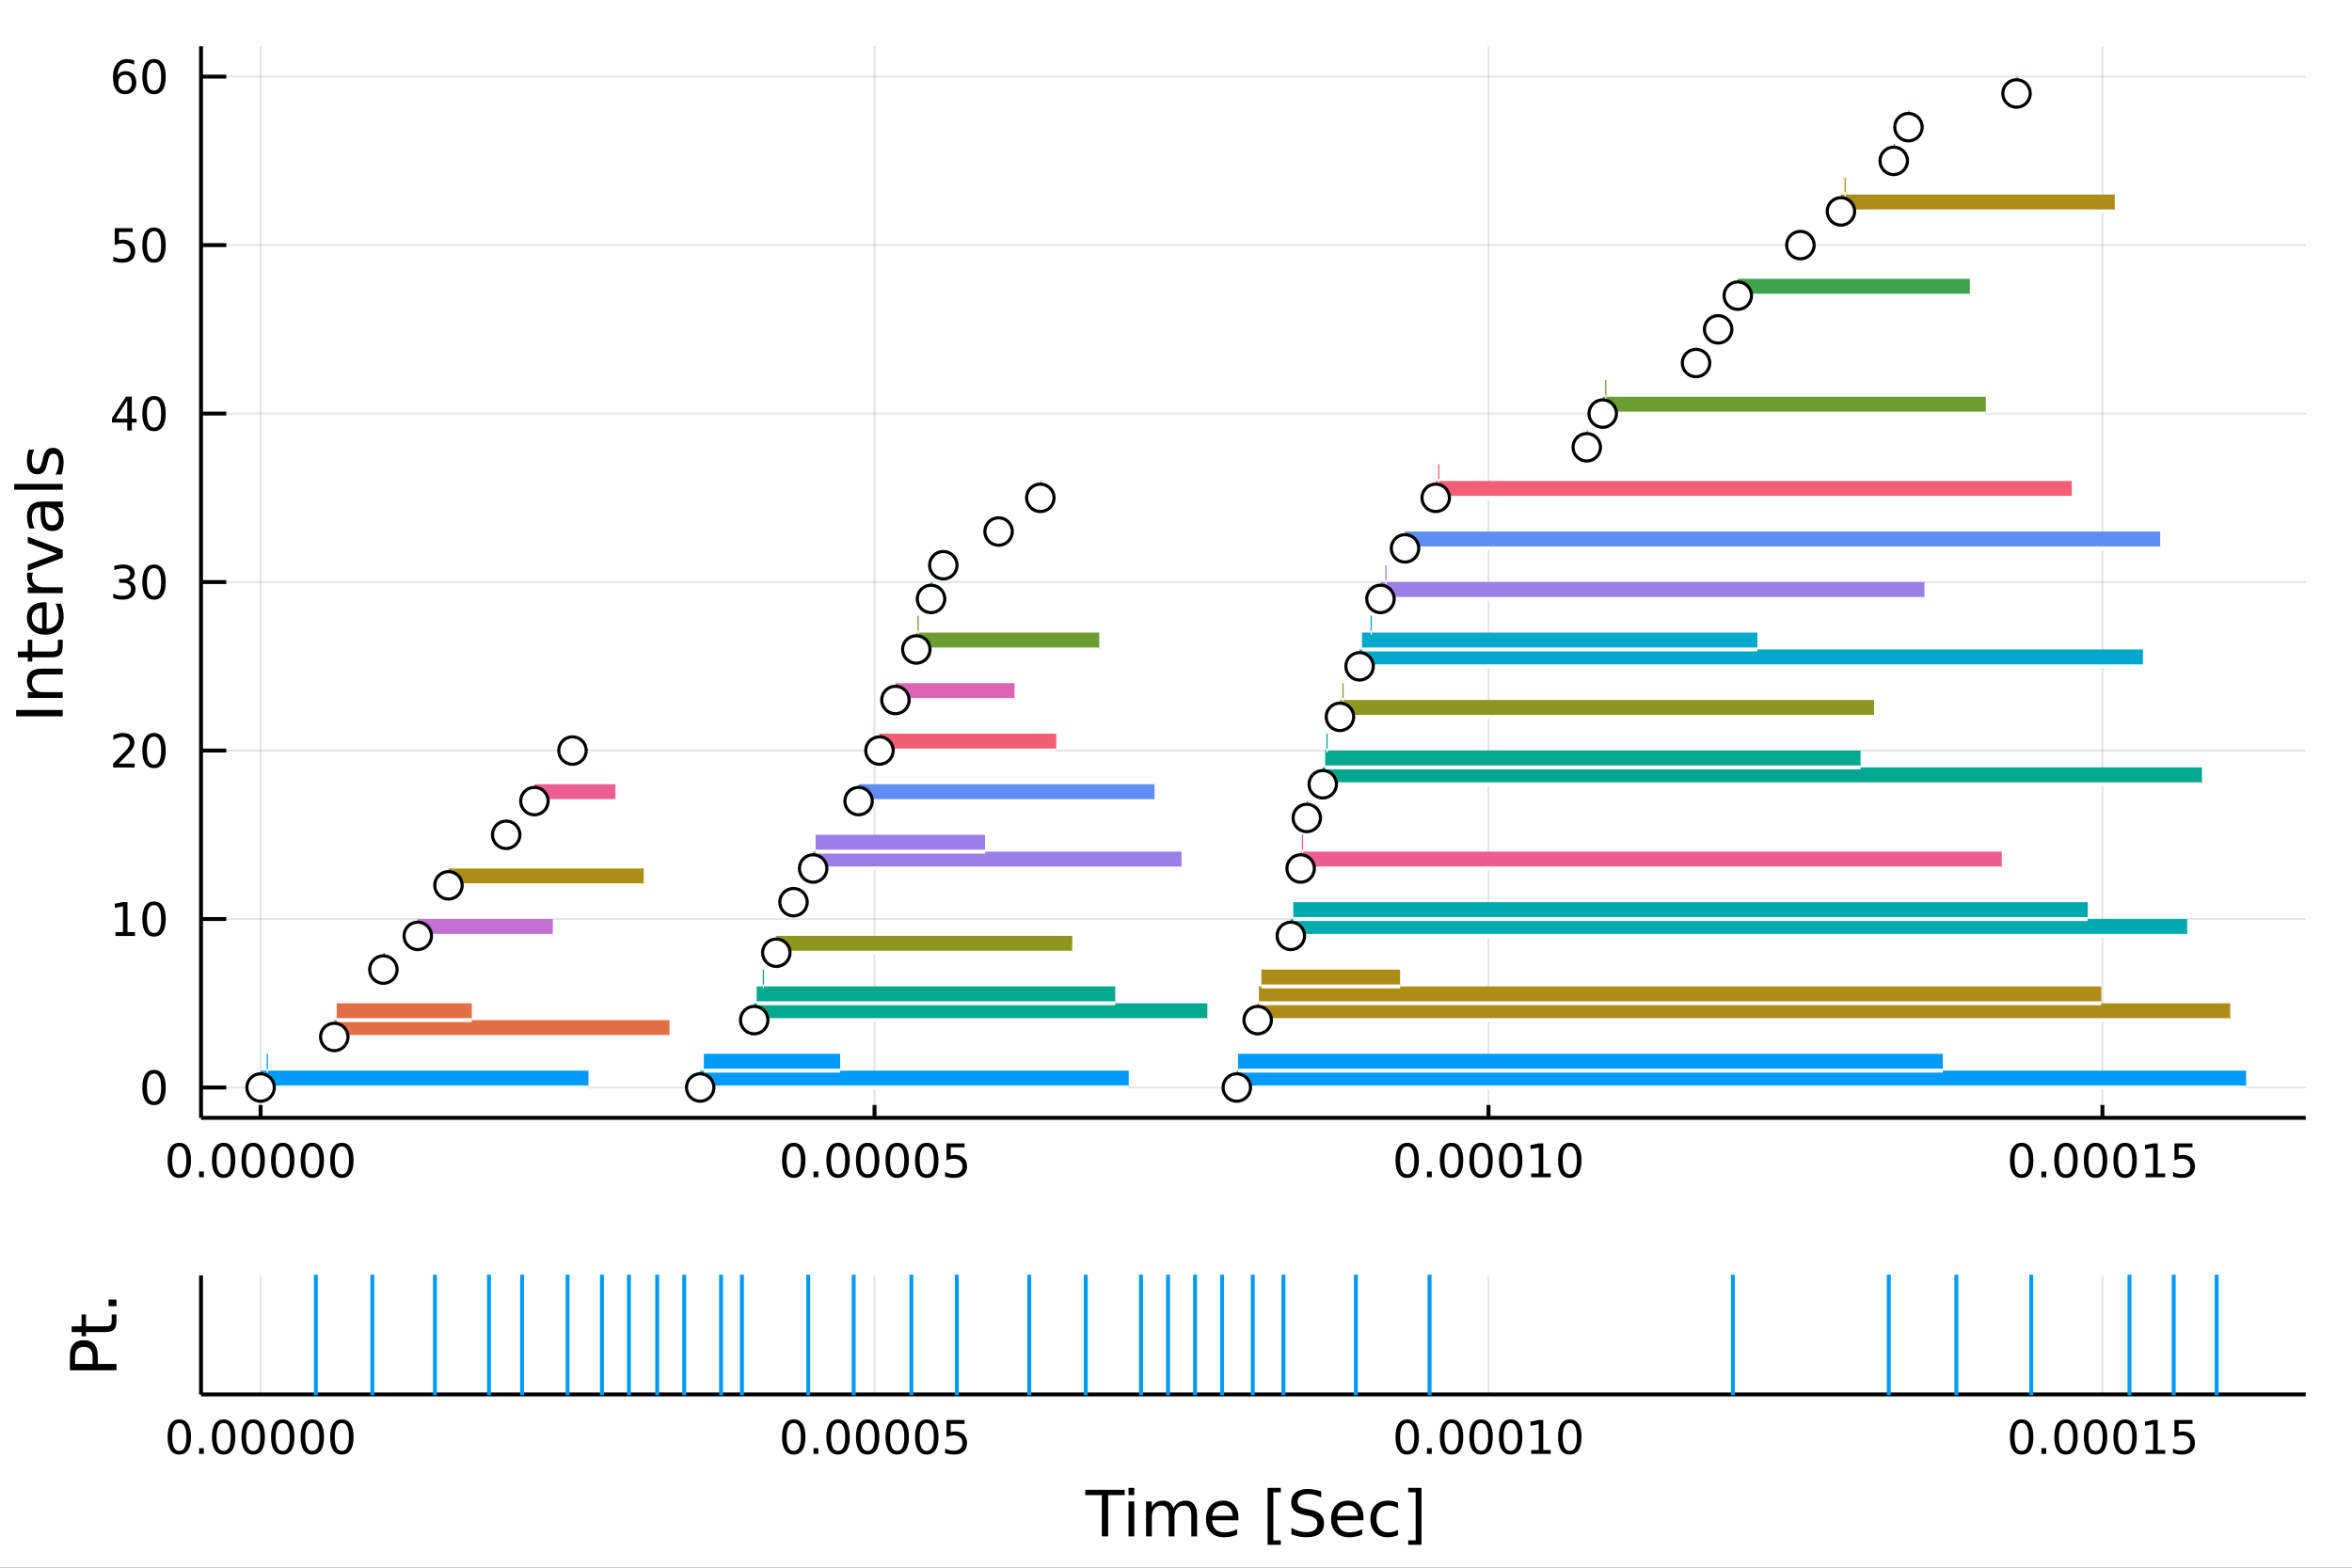 <?xml version="1.0" encoding="utf-8"?>
<svg xmlns="http://www.w3.org/2000/svg" xmlns:xlink="http://www.w3.org/1999/xlink" width="600" height="400" viewBox="0 0 2400 1600">
<rect x="0" y="0" width="2400" height="1600" fill="#333333" stroke="none"/>
<defs>
  <clipPath id="clip480">
    <rect x="0" y="0" width="2400" height="1600"/>
  </clipPath>
</defs>
<path clip-path="url(#clip480)" d="
M0 1600 L2400 1600 L2400 0 L0 0  Z
  " fill="#ffffff" fill-rule="evenodd" fill-opacity="1"/>
<defs>
  <clipPath id="clip481">
    <rect x="480" y="0" width="1681" height="1600"/>
  </clipPath>
</defs>
<path clip-path="url(#clip480)" d="
M205.121 1140.87 L2352.76 1140.87 L2352.76 47.244 L205.121 47.244  Z
  " fill="#ffffff" fill-rule="evenodd" fill-opacity="1"/>
<defs>
  <clipPath id="clip482">
    <rect x="205" y="47" width="2149" height="1095"/>
  </clipPath>
</defs>
<polyline clip-path="url(#clip482)" style="stroke:#000000; stroke-width:2; stroke-opacity:0.1; fill:none" points="
  265.903,1140.87 265.903,47.244 
  "/>
<polyline clip-path="url(#clip482)" style="stroke:#000000; stroke-width:2; stroke-opacity:0.1; fill:none" points="
  892.39,1140.87 892.39,47.244 
  "/>
<polyline clip-path="url(#clip482)" style="stroke:#000000; stroke-width:2; stroke-opacity:0.1; fill:none" points="
  1518.88,1140.87 1518.88,47.244 
  "/>
<polyline clip-path="url(#clip482)" style="stroke:#000000; stroke-width:2; stroke-opacity:0.1; fill:none" points="
  2145.36,1140.87 2145.36,47.244 
  "/>
<polyline clip-path="url(#clip480)" style="stroke:#000000; stroke-width:4; stroke-opacity:1; fill:none" points="
  205.121,1140.87 2352.76,1140.87 
  "/>
<polyline clip-path="url(#clip480)" style="stroke:#000000; stroke-width:4; stroke-opacity:1; fill:none" points="
  265.903,1140.87 265.903,1127.75 
  "/>
<polyline clip-path="url(#clip480)" style="stroke:#000000; stroke-width:4; stroke-opacity:1; fill:none" points="
  892.39,1140.87 892.39,1127.75 
  "/>
<polyline clip-path="url(#clip480)" style="stroke:#000000; stroke-width:4; stroke-opacity:1; fill:none" points="
  1518.88,1140.87 1518.88,1127.75 
  "/>
<polyline clip-path="url(#clip480)" style="stroke:#000000; stroke-width:4; stroke-opacity:1; fill:none" points="
  2145.36,1140.87 2145.36,1127.75 
  "/>
<path clip-path="url(#clip480)" d="M 0 0 M182.964 1170.06 Q179.353 1170.06 177.524 1173.63 Q175.718 1177.17 175.718 1184.3 Q175.718 1191.4 177.524 1194.97 Q179.353 1198.51 182.964 1198.51 Q186.598 1198.51 188.404 1194.97 Q190.232 1191.4 190.232 1184.3 Q190.232 1177.17 188.404 1173.63 Q186.598 1170.06 182.964 1170.06 M182.964 1166.36 Q188.774 1166.36 191.829 1170.96 Q194.908 1175.55 194.908 1184.3 Q194.908 1193.02 191.829 1197.63 Q188.774 1202.21 182.964 1202.21 Q177.154 1202.21 174.075 1197.63 Q171.019 1193.02 171.019 1184.3 Q171.019 1175.55 174.075 1170.96 Q177.154 1166.36 182.964 1166.36 Z" fill="#000000" fill-rule="evenodd" fill-opacity="1" /><path clip-path="url(#clip480)" d="M 0 0 M203.126 1195.66 L208.01 1195.66 L208.01 1201.54 L203.126 1201.54 L203.126 1195.66 Z" fill="#000000" fill-rule="evenodd" fill-opacity="1" /><path clip-path="url(#clip480)" d="M 0 0 M228.195 1170.06 Q224.584 1170.06 222.755 1173.63 Q220.95 1177.17 220.95 1184.3 Q220.95 1191.4 222.755 1194.97 Q224.584 1198.51 228.195 1198.51 Q231.829 1198.51 233.635 1194.97 Q235.463 1191.4 235.463 1184.3 Q235.463 1177.17 233.635 1173.63 Q231.829 1170.06 228.195 1170.06 M228.195 1166.36 Q234.005 1166.36 237.061 1170.96 Q240.139 1175.55 240.139 1184.3 Q240.139 1193.02 237.061 1197.63 Q234.005 1202.21 228.195 1202.21 Q222.385 1202.21 219.306 1197.63 Q216.251 1193.02 216.251 1184.3 Q216.251 1175.55 219.306 1170.96 Q222.385 1166.36 228.195 1166.36 Z" fill="#000000" fill-rule="evenodd" fill-opacity="1" /><path clip-path="url(#clip480)" d="M 0 0 M258.357 1170.06 Q254.746 1170.06 252.917 1173.63 Q251.112 1177.17 251.112 1184.3 Q251.112 1191.4 252.917 1194.97 Q254.746 1198.51 258.357 1198.51 Q261.991 1198.51 263.797 1194.97 Q265.625 1191.4 265.625 1184.3 Q265.625 1177.17 263.797 1173.63 Q261.991 1170.06 258.357 1170.06 M258.357 1166.36 Q264.167 1166.36 267.223 1170.96 Q270.301 1175.55 270.301 1184.3 Q270.301 1193.02 267.223 1197.63 Q264.167 1202.21 258.357 1202.21 Q252.547 1202.21 249.468 1197.63 Q246.412 1193.02 246.412 1184.3 Q246.412 1175.55 249.468 1170.96 Q252.547 1166.36 258.357 1166.36 Z" fill="#000000" fill-rule="evenodd" fill-opacity="1" /><path clip-path="url(#clip480)" d="M 0 0 M288.519 1170.06 Q284.908 1170.06 283.079 1173.63 Q281.273 1177.17 281.273 1184.3 Q281.273 1191.4 283.079 1194.97 Q284.908 1198.51 288.519 1198.51 Q292.153 1198.51 293.959 1194.97 Q295.787 1191.4 295.787 1184.3 Q295.787 1177.17 293.959 1173.63 Q292.153 1170.06 288.519 1170.06 M288.519 1166.36 Q294.329 1166.36 297.384 1170.96 Q300.463 1175.55 300.463 1184.3 Q300.463 1193.02 297.384 1197.63 Q294.329 1202.21 288.519 1202.21 Q282.709 1202.21 279.63 1197.63 Q276.574 1193.02 276.574 1184.3 Q276.574 1175.55 279.63 1170.96 Q282.709 1166.36 288.519 1166.36 Z" fill="#000000" fill-rule="evenodd" fill-opacity="1" /><path clip-path="url(#clip480)" d="M 0 0 M318.681 1170.06 Q315.069 1170.06 313.241 1173.63 Q311.435 1177.17 311.435 1184.3 Q311.435 1191.4 313.241 1194.97 Q315.069 1198.51 318.681 1198.51 Q322.315 1198.51 324.12 1194.97 Q325.949 1191.4 325.949 1184.3 Q325.949 1177.17 324.12 1173.63 Q322.315 1170.06 318.681 1170.06 M318.681 1166.36 Q324.491 1166.36 327.546 1170.96 Q330.625 1175.55 330.625 1184.3 Q330.625 1193.02 327.546 1197.63 Q324.491 1202.21 318.681 1202.21 Q312.87 1202.21 309.792 1197.63 Q306.736 1193.02 306.736 1184.3 Q306.736 1175.55 309.792 1170.96 Q312.87 1166.36 318.681 1166.36 Z" fill="#000000" fill-rule="evenodd" fill-opacity="1" /><path clip-path="url(#clip480)" d="M 0 0 M348.842 1170.06 Q345.231 1170.06 343.403 1173.63 Q341.597 1177.17 341.597 1184.3 Q341.597 1191.4 343.403 1194.97 Q345.231 1198.51 348.842 1198.51 Q352.477 1198.51 354.282 1194.97 Q356.111 1191.4 356.111 1184.3 Q356.111 1177.17 354.282 1173.63 Q352.477 1170.06 348.842 1170.06 M348.842 1166.36 Q354.653 1166.36 357.708 1170.96 Q360.787 1175.55 360.787 1184.3 Q360.787 1193.02 357.708 1197.63 Q354.653 1202.21 348.842 1202.21 Q343.032 1202.21 339.954 1197.63 Q336.898 1193.02 336.898 1184.3 Q336.898 1175.55 339.954 1170.96 Q343.032 1166.36 348.842 1166.36 Z" fill="#000000" fill-rule="evenodd" fill-opacity="1" /><path clip-path="url(#clip480)" d="M 0 0 M809.948 1170.06 Q806.337 1170.06 804.508 1173.63 Q802.703 1177.17 802.703 1184.3 Q802.703 1191.4 804.508 1194.97 Q806.337 1198.51 809.948 1198.51 Q813.582 1198.51 815.388 1194.97 Q817.217 1191.4 817.217 1184.3 Q817.217 1177.17 815.388 1173.63 Q813.582 1170.06 809.948 1170.06 M809.948 1166.36 Q815.758 1166.36 818.814 1170.96 Q821.893 1175.55 821.893 1184.3 Q821.893 1193.02 818.814 1197.63 Q815.758 1202.21 809.948 1202.21 Q804.138 1202.21 801.059 1197.63 Q798.004 1193.02 798.004 1184.3 Q798.004 1175.55 801.059 1170.96 Q804.138 1166.36 809.948 1166.36 Z" fill="#000000" fill-rule="evenodd" fill-opacity="1" /><path clip-path="url(#clip480)" d="M 0 0 M830.11 1195.66 L834.994 1195.66 L834.994 1201.54 L830.11 1201.54 L830.11 1195.66 Z" fill="#000000" fill-rule="evenodd" fill-opacity="1" /><path clip-path="url(#clip480)" d="M 0 0 M855.179 1170.06 Q851.568 1170.06 849.74 1173.63 Q847.934 1177.17 847.934 1184.3 Q847.934 1191.4 849.74 1194.97 Q851.568 1198.51 855.179 1198.51 Q858.814 1198.51 860.619 1194.97 Q862.448 1191.4 862.448 1184.3 Q862.448 1177.17 860.619 1173.63 Q858.814 1170.06 855.179 1170.06 M855.179 1166.36 Q860.99 1166.36 864.045 1170.96 Q867.124 1175.55 867.124 1184.3 Q867.124 1193.02 864.045 1197.63 Q860.99 1202.21 855.179 1202.21 Q849.369 1202.21 846.291 1197.63 Q843.235 1193.02 843.235 1184.3 Q843.235 1175.55 846.291 1170.96 Q849.369 1166.36 855.179 1166.36 Z" fill="#000000" fill-rule="evenodd" fill-opacity="1" /><path clip-path="url(#clip480)" d="M 0 0 M885.341 1170.06 Q881.73 1170.06 879.901 1173.63 Q878.096 1177.17 878.096 1184.3 Q878.096 1191.4 879.901 1194.97 Q881.73 1198.51 885.341 1198.51 Q888.976 1198.51 890.781 1194.97 Q892.61 1191.4 892.61 1184.3 Q892.61 1177.17 890.781 1173.63 Q888.976 1170.06 885.341 1170.06 M885.341 1166.36 Q891.151 1166.36 894.207 1170.96 Q897.286 1175.55 897.286 1184.3 Q897.286 1193.02 894.207 1197.63 Q891.151 1202.21 885.341 1202.21 Q879.531 1202.21 876.452 1197.63 Q873.397 1193.02 873.397 1184.3 Q873.397 1175.55 876.452 1170.96 Q879.531 1166.36 885.341 1166.36 Z" fill="#000000" fill-rule="evenodd" fill-opacity="1" /><path clip-path="url(#clip480)" d="M 0 0 M915.503 1170.06 Q911.892 1170.06 910.063 1173.63 Q908.258 1177.17 908.258 1184.3 Q908.258 1191.4 910.063 1194.97 Q911.892 1198.51 915.503 1198.51 Q919.137 1198.51 920.943 1194.97 Q922.772 1191.4 922.772 1184.3 Q922.772 1177.17 920.943 1173.63 Q919.137 1170.06 915.503 1170.06 M915.503 1166.36 Q921.313 1166.36 924.369 1170.96 Q927.448 1175.55 927.448 1184.3 Q927.448 1193.02 924.369 1197.63 Q921.313 1202.21 915.503 1202.21 Q909.693 1202.21 906.614 1197.63 Q903.559 1193.02 903.559 1184.3 Q903.559 1175.55 906.614 1170.96 Q909.693 1166.36 915.503 1166.36 Z" fill="#000000" fill-rule="evenodd" fill-opacity="1" /><path clip-path="url(#clip480)" d="M 0 0 M945.665 1170.06 Q942.054 1170.06 940.225 1173.63 Q938.42 1177.17 938.42 1184.3 Q938.42 1191.4 940.225 1194.97 Q942.054 1198.51 945.665 1198.51 Q949.299 1198.51 951.105 1194.97 Q952.934 1191.4 952.934 1184.3 Q952.934 1177.17 951.105 1173.63 Q949.299 1170.06 945.665 1170.06 M945.665 1166.36 Q951.475 1166.36 954.531 1170.96 Q957.609 1175.55 957.609 1184.3 Q957.609 1193.02 954.531 1197.63 Q951.475 1202.21 945.665 1202.21 Q939.855 1202.21 936.776 1197.63 Q933.721 1193.02 933.721 1184.3 Q933.721 1175.55 936.776 1170.96 Q939.855 1166.36 945.665 1166.36 Z" fill="#000000" fill-rule="evenodd" fill-opacity="1" /><path clip-path="url(#clip480)" d="M 0 0 M965.873 1166.98 L984.23 1166.98 L984.23 1170.92 L970.156 1170.92 L970.156 1179.39 Q971.174 1179.04 972.193 1178.88 Q973.211 1178.69 974.23 1178.69 Q980.017 1178.69 983.396 1181.87 Q986.776 1185.04 986.776 1190.45 Q986.776 1196.03 983.304 1199.13 Q979.832 1202.21 973.512 1202.21 Q971.336 1202.21 969.068 1201.84 Q966.822 1201.47 964.415 1200.73 L964.415 1196.03 Q966.498 1197.17 968.72 1197.72 Q970.943 1198.28 973.42 1198.28 Q977.424 1198.28 979.762 1196.17 Q982.1 1194.06 982.1 1190.45 Q982.1 1186.84 979.762 1184.74 Q977.424 1182.63 973.42 1182.63 Q971.545 1182.63 969.67 1183.05 Q967.818 1183.46 965.873 1184.34 L965.873 1166.98 Z" fill="#000000" fill-rule="evenodd" fill-opacity="1" /><path clip-path="url(#clip480)" d="M 0 0 M1435.94 1170.06 Q1432.33 1170.06 1430.5 1173.63 Q1428.69 1177.17 1428.69 1184.3 Q1428.69 1191.4 1430.5 1194.97 Q1432.33 1198.51 1435.94 1198.51 Q1439.57 1198.51 1441.38 1194.97 Q1443.21 1191.4 1443.21 1184.3 Q1443.21 1177.17 1441.38 1173.63 Q1439.57 1170.06 1435.94 1170.06 M1435.94 1166.36 Q1441.75 1166.36 1444.8 1170.96 Q1447.88 1175.55 1447.88 1184.3 Q1447.88 1193.02 1444.8 1197.63 Q1441.75 1202.21 1435.94 1202.21 Q1430.13 1202.21 1427.05 1197.63 Q1423.99 1193.02 1423.99 1184.3 Q1423.99 1175.55 1427.05 1170.96 Q1430.13 1166.36 1435.94 1166.36 Z" fill="#000000" fill-rule="evenodd" fill-opacity="1" /><path clip-path="url(#clip480)" d="M 0 0 M1456.1 1195.66 L1460.98 1195.66 L1460.98 1201.54 L1456.1 1201.54 L1456.1 1195.66 Z" fill="#000000" fill-rule="evenodd" fill-opacity="1" /><path clip-path="url(#clip480)" d="M 0 0 M1481.17 1170.06 Q1477.56 1170.06 1475.73 1173.63 Q1473.92 1177.17 1473.92 1184.3 Q1473.92 1191.4 1475.73 1194.97 Q1477.56 1198.51 1481.17 1198.51 Q1484.8 1198.51 1486.61 1194.97 Q1488.44 1191.4 1488.44 1184.3 Q1488.44 1177.17 1486.61 1173.63 Q1484.8 1170.06 1481.17 1170.06 M1481.17 1166.36 Q1486.98 1166.36 1490.03 1170.96 Q1493.11 1175.55 1493.11 1184.3 Q1493.11 1193.02 1490.03 1197.63 Q1486.98 1202.21 1481.17 1202.21 Q1475.36 1202.21 1472.28 1197.63 Q1469.22 1193.02 1469.22 1184.3 Q1469.22 1175.55 1472.28 1170.96 Q1475.36 1166.36 1481.17 1166.36 Z" fill="#000000" fill-rule="evenodd" fill-opacity="1" /><path clip-path="url(#clip480)" d="M 0 0 M1511.33 1170.06 Q1507.72 1170.06 1505.89 1173.63 Q1504.09 1177.17 1504.09 1184.3 Q1504.09 1191.4 1505.89 1194.97 Q1507.72 1198.51 1511.33 1198.51 Q1514.96 1198.51 1516.77 1194.97 Q1518.6 1191.4 1518.6 1184.3 Q1518.6 1177.17 1516.77 1173.63 Q1514.96 1170.06 1511.33 1170.06 M1511.33 1166.36 Q1517.14 1166.36 1520.2 1170.96 Q1523.27 1175.55 1523.27 1184.3 Q1523.27 1193.02 1520.2 1197.63 Q1517.14 1202.21 1511.33 1202.21 Q1505.52 1202.21 1502.44 1197.63 Q1499.39 1193.02 1499.39 1184.3 Q1499.39 1175.55 1502.44 1170.96 Q1505.52 1166.36 1511.33 1166.36 Z" fill="#000000" fill-rule="evenodd" fill-opacity="1" /><path clip-path="url(#clip480)" d="M 0 0 M1541.49 1170.06 Q1537.88 1170.06 1536.05 1173.63 Q1534.25 1177.17 1534.25 1184.3 Q1534.25 1191.4 1536.05 1194.97 Q1537.88 1198.51 1541.49 1198.51 Q1545.13 1198.51 1546.93 1194.97 Q1548.76 1191.4 1548.76 1184.3 Q1548.76 1177.17 1546.93 1173.63 Q1545.13 1170.06 1541.49 1170.06 M1541.49 1166.36 Q1547.3 1166.36 1550.36 1170.96 Q1553.44 1175.55 1553.44 1184.3 Q1553.44 1193.02 1550.36 1197.63 Q1547.3 1202.21 1541.49 1202.21 Q1535.68 1202.21 1532.6 1197.63 Q1529.55 1193.02 1529.55 1184.3 Q1529.55 1175.55 1532.6 1170.96 Q1535.68 1166.36 1541.49 1166.36 Z" fill="#000000" fill-rule="evenodd" fill-opacity="1" /><path clip-path="url(#clip480)" d="M 0 0 M1562.46 1197.61 L1570.1 1197.61 L1570.1 1171.24 L1561.79 1172.91 L1561.79 1168.65 L1570.06 1166.98 L1574.73 1166.98 L1574.73 1197.61 L1582.37 1197.61 L1582.37 1201.54 L1562.46 1201.54 L1562.46 1197.61 Z" fill="#000000" fill-rule="evenodd" fill-opacity="1" /><path clip-path="url(#clip480)" d="M 0 0 M1601.82 1170.06 Q1598.2 1170.06 1596.38 1173.63 Q1594.57 1177.17 1594.57 1184.3 Q1594.57 1191.4 1596.38 1194.97 Q1598.2 1198.51 1601.82 1198.51 Q1605.45 1198.51 1607.26 1194.97 Q1609.08 1191.4 1609.08 1184.3 Q1609.08 1177.17 1607.26 1173.63 Q1605.45 1170.06 1601.82 1170.06 M1601.82 1166.36 Q1607.63 1166.36 1610.68 1170.96 Q1613.76 1175.55 1613.76 1184.3 Q1613.76 1193.02 1610.68 1197.63 Q1607.63 1202.21 1601.82 1202.21 Q1596.01 1202.21 1592.93 1197.63 Q1589.87 1193.02 1589.87 1184.3 Q1589.87 1175.55 1592.93 1170.96 Q1596.01 1166.36 1601.82 1166.36 Z" fill="#000000" fill-rule="evenodd" fill-opacity="1" /><path clip-path="url(#clip480)" d="M 0 0 M2062.92 1170.06 Q2059.31 1170.06 2057.48 1173.63 Q2055.68 1177.17 2055.68 1184.3 Q2055.68 1191.4 2057.48 1194.97 Q2059.31 1198.51 2062.92 1198.51 Q2066.56 1198.51 2068.36 1194.97 Q2070.19 1191.4 2070.19 1184.3 Q2070.19 1177.17 2068.36 1173.63 Q2066.56 1170.06 2062.92 1170.06 M2062.92 1166.36 Q2068.73 1166.36 2071.79 1170.96 Q2074.87 1175.55 2074.87 1184.3 Q2074.87 1193.02 2071.79 1197.63 Q2068.73 1202.21 2062.92 1202.21 Q2057.11 1202.21 2054.03 1197.63 Q2050.98 1193.02 2050.98 1184.3 Q2050.98 1175.55 2054.03 1170.96 Q2057.11 1166.36 2062.92 1166.36 Z" fill="#000000" fill-rule="evenodd" fill-opacity="1" /><path clip-path="url(#clip480)" d="M 0 0 M2083.08 1195.66 L2087.97 1195.66 L2087.97 1201.54 L2083.08 1201.54 L2083.08 1195.66 Z" fill="#000000" fill-rule="evenodd" fill-opacity="1" /><path clip-path="url(#clip480)" d="M 0 0 M2108.15 1170.06 Q2104.54 1170.06 2102.71 1173.63 Q2100.91 1177.17 2100.91 1184.3 Q2100.91 1191.4 2102.71 1194.97 Q2104.54 1198.51 2108.15 1198.51 Q2111.79 1198.51 2113.59 1194.97 Q2115.42 1191.4 2115.42 1184.3 Q2115.42 1177.17 2113.59 1173.63 Q2111.79 1170.06 2108.15 1170.06 M2108.15 1166.36 Q2113.96 1166.36 2117.02 1170.96 Q2120.1 1175.55 2120.1 1184.3 Q2120.1 1193.02 2117.02 1197.63 Q2113.96 1202.21 2108.15 1202.21 Q2102.34 1202.21 2099.26 1197.63 Q2096.21 1193.02 2096.21 1184.3 Q2096.21 1175.55 2099.26 1170.96 Q2102.34 1166.36 2108.15 1166.36 Z" fill="#000000" fill-rule="evenodd" fill-opacity="1" /><path clip-path="url(#clip480)" d="M 0 0 M2138.31 1170.06 Q2134.7 1170.06 2132.87 1173.63 Q2131.07 1177.17 2131.07 1184.3 Q2131.07 1191.4 2132.87 1194.97 Q2134.7 1198.51 2138.31 1198.51 Q2141.95 1198.51 2143.75 1194.97 Q2145.58 1191.4 2145.58 1184.3 Q2145.58 1177.17 2143.75 1173.63 Q2141.95 1170.06 2138.31 1170.06 M2138.31 1166.36 Q2144.12 1166.36 2147.18 1170.96 Q2150.26 1175.55 2150.26 1184.3 Q2150.26 1193.02 2147.18 1197.63 Q2144.12 1202.21 2138.31 1202.21 Q2132.5 1202.21 2129.43 1197.63 Q2126.37 1193.02 2126.37 1184.3 Q2126.37 1175.55 2129.43 1170.96 Q2132.5 1166.36 2138.31 1166.36 Z" fill="#000000" fill-rule="evenodd" fill-opacity="1" /><path clip-path="url(#clip480)" d="M 0 0 M2168.48 1170.06 Q2164.87 1170.06 2163.04 1173.63 Q2161.23 1177.17 2161.23 1184.3 Q2161.23 1191.4 2163.04 1194.97 Q2164.87 1198.51 2168.48 1198.51 Q2172.11 1198.51 2173.92 1194.97 Q2175.75 1191.4 2175.75 1184.3 Q2175.75 1177.17 2173.92 1173.63 Q2172.11 1170.06 2168.48 1170.06 M2168.48 1166.36 Q2174.29 1166.36 2177.34 1170.96 Q2180.42 1175.55 2180.42 1184.3 Q2180.42 1193.02 2177.34 1197.63 Q2174.29 1202.21 2168.48 1202.21 Q2162.67 1202.21 2159.59 1197.63 Q2156.53 1193.02 2156.53 1184.3 Q2156.53 1175.55 2159.59 1170.96 Q2162.67 1166.36 2168.48 1166.36 Z" fill="#000000" fill-rule="evenodd" fill-opacity="1" /><path clip-path="url(#clip480)" d="M 0 0 M2189.45 1197.61 L2197.09 1197.61 L2197.09 1171.24 L2188.78 1172.91 L2188.78 1168.65 L2197.04 1166.98 L2201.72 1166.98 L2201.72 1197.61 L2209.36 1197.61 L2209.36 1201.54 L2189.45 1201.54 L2189.45 1197.61 Z" fill="#000000" fill-rule="evenodd" fill-opacity="1" /><path clip-path="url(#clip480)" d="M 0 0 M2218.85 1166.98 L2237.2 1166.98 L2237.2 1170.92 L2223.13 1170.92 L2223.13 1179.39 Q2224.15 1179.04 2225.17 1178.88 Q2226.18 1178.69 2227.2 1178.69 Q2232.99 1178.69 2236.37 1181.87 Q2239.75 1185.04 2239.75 1190.45 Q2239.75 1196.03 2236.28 1199.13 Q2232.81 1202.21 2226.49 1202.21 Q2224.31 1202.21 2222.04 1201.84 Q2219.8 1201.47 2217.39 1200.73 L2217.39 1196.03 Q2219.47 1197.17 2221.69 1197.72 Q2223.92 1198.28 2226.39 1198.28 Q2230.4 1198.28 2232.74 1196.17 Q2235.07 1194.06 2235.07 1190.45 Q2235.07 1186.84 2232.74 1184.74 Q2230.4 1182.63 2226.39 1182.63 Q2224.52 1182.63 2222.64 1183.05 Q2220.79 1183.46 2218.85 1184.34 L2218.85 1166.98 Z" fill="#000000" fill-rule="evenodd" fill-opacity="1" /><polyline clip-path="url(#clip482)" style="stroke:#000000; stroke-width:2; stroke-opacity:0.1; fill:none" points="
  205.121,1109.92 2352.76,1109.92 
  "/>
<polyline clip-path="url(#clip482)" style="stroke:#000000; stroke-width:2; stroke-opacity:0.1; fill:none" points="
  205.121,937.964 2352.76,937.964 
  "/>
<polyline clip-path="url(#clip482)" style="stroke:#000000; stroke-width:2; stroke-opacity:0.1; fill:none" points="
  205.121,766.011 2352.76,766.011 
  "/>
<polyline clip-path="url(#clip482)" style="stroke:#000000; stroke-width:2; stroke-opacity:0.1; fill:none" points="
  205.121,594.057 2352.76,594.057 
  "/>
<polyline clip-path="url(#clip482)" style="stroke:#000000; stroke-width:2; stroke-opacity:0.1; fill:none" points="
  205.121,422.103 2352.76,422.103 
  "/>
<polyline clip-path="url(#clip482)" style="stroke:#000000; stroke-width:2; stroke-opacity:0.1; fill:none" points="
  205.121,250.149 2352.76,250.149 
  "/>
<polyline clip-path="url(#clip482)" style="stroke:#000000; stroke-width:2; stroke-opacity:0.1; fill:none" points="
  205.121,78.196 2352.76,78.196 
  "/>
<polyline clip-path="url(#clip480)" style="stroke:#000000; stroke-width:4; stroke-opacity:1; fill:none" points="
  205.121,1140.87 205.121,47.244 
  "/>
<polyline clip-path="url(#clip480)" style="stroke:#000000; stroke-width:4; stroke-opacity:1; fill:none" points="
  205.121,1109.92 230.893,1109.92 
  "/>
<polyline clip-path="url(#clip480)" style="stroke:#000000; stroke-width:4; stroke-opacity:1; fill:none" points="
  205.121,937.964 230.893,937.964 
  "/>
<polyline clip-path="url(#clip480)" style="stroke:#000000; stroke-width:4; stroke-opacity:1; fill:none" points="
  205.121,766.011 230.893,766.011 
  "/>
<polyline clip-path="url(#clip480)" style="stroke:#000000; stroke-width:4; stroke-opacity:1; fill:none" points="
  205.121,594.057 230.893,594.057 
  "/>
<polyline clip-path="url(#clip480)" style="stroke:#000000; stroke-width:4; stroke-opacity:1; fill:none" points="
  205.121,422.103 230.893,422.103 
  "/>
<polyline clip-path="url(#clip480)" style="stroke:#000000; stroke-width:4; stroke-opacity:1; fill:none" points="
  205.121,250.149 230.893,250.149 
  "/>
<polyline clip-path="url(#clip480)" style="stroke:#000000; stroke-width:4; stroke-opacity:1; fill:none" points="
  205.121,78.196 230.893,78.196 
  "/>
<path clip-path="url(#clip480)" d="M 0 0 M157.177 1095.72 Q153.566 1095.72 151.737 1099.28 Q149.931 1102.82 149.931 1109.95 Q149.931 1117.06 151.737 1120.62 Q153.566 1124.17 157.177 1124.17 Q160.811 1124.17 162.616 1120.62 Q164.445 1117.06 164.445 1109.95 Q164.445 1102.82 162.616 1099.28 Q160.811 1095.72 157.177 1095.72 M157.177 1092.01 Q162.987 1092.01 166.042 1096.62 Q169.121 1101.2 169.121 1109.95 Q169.121 1118.68 166.042 1123.29 Q162.987 1127.87 157.177 1127.87 Q151.366 1127.87 148.288 1123.29 Q145.232 1118.68 145.232 1109.95 Q145.232 1101.2 148.288 1096.62 Q151.366 1092.01 157.177 1092.01 Z" fill="#000000" fill-rule="evenodd" fill-opacity="1" /><path clip-path="url(#clip480)" d="M 0 0 M117.825 951.309 L125.464 951.309 L125.464 924.944 L117.154 926.61 L117.154 922.351 L125.418 920.684 L130.093 920.684 L130.093 951.309 L137.732 951.309 L137.732 955.244 L117.825 955.244 L117.825 951.309 Z" fill="#000000" fill-rule="evenodd" fill-opacity="1" /><path clip-path="url(#clip480)" d="M 0 0 M157.177 923.763 Q153.566 923.763 151.737 927.328 Q149.931 930.869 149.931 937.999 Q149.931 945.105 151.737 948.67 Q153.566 952.212 157.177 952.212 Q160.811 952.212 162.616 948.67 Q164.445 945.105 164.445 937.999 Q164.445 930.869 162.616 927.328 Q160.811 923.763 157.177 923.763 M157.177 920.059 Q162.987 920.059 166.042 924.666 Q169.121 929.249 169.121 937.999 Q169.121 946.726 166.042 951.332 Q162.987 955.916 157.177 955.916 Q151.366 955.916 148.288 951.332 Q145.232 946.726 145.232 937.999 Q145.232 929.249 148.288 924.666 Q151.366 920.059 157.177 920.059 Z" fill="#000000" fill-rule="evenodd" fill-opacity="1" /><path clip-path="url(#clip480)" d="M 0 0 M121.043 779.355 L137.362 779.355 L137.362 783.291 L115.418 783.291 L115.418 779.355 Q118.08 776.601 122.663 771.971 Q127.269 767.318 128.45 765.976 Q130.695 763.453 131.575 761.717 Q132.478 759.957 132.478 758.268 Q132.478 755.513 130.533 753.777 Q128.612 752.041 125.51 752.041 Q123.311 752.041 120.857 752.805 Q118.427 753.569 115.649 755.119 L115.649 750.397 Q118.473 749.263 120.927 748.684 Q123.38 748.106 125.418 748.106 Q130.788 748.106 133.982 750.791 Q137.177 753.476 137.177 757.967 Q137.177 760.096 136.367 762.018 Q135.579 763.916 133.473 766.508 Q132.894 767.18 129.792 770.397 Q126.691 773.592 121.043 779.355 Z" fill="#000000" fill-rule="evenodd" fill-opacity="1" /><path clip-path="url(#clip480)" d="M 0 0 M157.177 751.809 Q153.566 751.809 151.737 755.374 Q149.931 758.916 149.931 766.045 Q149.931 773.152 151.737 776.717 Q153.566 780.258 157.177 780.258 Q160.811 780.258 162.616 776.717 Q164.445 773.152 164.445 766.045 Q164.445 758.916 162.616 755.374 Q160.811 751.809 157.177 751.809 M157.177 748.106 Q162.987 748.106 166.042 752.712 Q169.121 757.295 169.121 766.045 Q169.121 774.772 166.042 779.379 Q162.987 783.962 157.177 783.962 Q151.366 783.962 148.288 779.379 Q145.232 774.772 145.232 766.045 Q145.232 757.295 148.288 752.712 Q151.366 748.106 157.177 748.106 Z" fill="#000000" fill-rule="evenodd" fill-opacity="1" /><path clip-path="url(#clip480)" d="M 0 0 M131.181 592.703 Q134.538 593.42 136.413 595.689 Q138.311 597.957 138.311 601.291 Q138.311 606.406 134.792 609.207 Q131.274 612.008 124.793 612.008 Q122.617 612.008 120.302 611.568 Q118.01 611.152 115.556 610.295 L115.556 605.781 Q117.501 606.916 119.816 607.494 Q122.13 608.073 124.654 608.073 Q129.052 608.073 131.343 606.337 Q133.658 604.601 133.658 601.291 Q133.658 598.235 131.505 596.522 Q129.376 594.786 125.556 594.786 L121.529 594.786 L121.529 590.943 L125.742 590.943 Q129.191 590.943 131.019 589.578 Q132.848 588.189 132.848 585.596 Q132.848 582.934 130.95 581.522 Q129.075 580.087 125.556 580.087 Q123.635 580.087 121.436 580.504 Q119.237 580.92 116.598 581.8 L116.598 577.633 Q119.26 576.893 121.575 576.522 Q123.913 576.152 125.973 576.152 Q131.297 576.152 134.399 578.582 Q137.501 580.99 137.501 585.11 Q137.501 587.981 135.857 589.971 Q134.214 591.939 131.181 592.703 Z" fill="#000000" fill-rule="evenodd" fill-opacity="1" /><path clip-path="url(#clip480)" d="M 0 0 M157.177 579.856 Q153.566 579.856 151.737 583.42 Q149.931 586.962 149.931 594.092 Q149.931 601.198 151.737 604.763 Q153.566 608.304 157.177 608.304 Q160.811 608.304 162.616 604.763 Q164.445 601.198 164.445 594.092 Q164.445 586.962 162.616 583.42 Q160.811 579.856 157.177 579.856 M157.177 576.152 Q162.987 576.152 166.042 580.758 Q169.121 585.342 169.121 594.092 Q169.121 602.818 166.042 607.425 Q162.987 612.008 157.177 612.008 Q151.366 612.008 148.288 607.425 Q145.232 602.818 145.232 594.092 Q145.232 585.342 148.288 580.758 Q151.366 576.152 157.177 576.152 Z" fill="#000000" fill-rule="evenodd" fill-opacity="1" /><path clip-path="url(#clip480)" d="M 0 0 M129.862 408.897 L118.056 427.346 L129.862 427.346 L129.862 408.897 M128.635 404.823 L134.515 404.823 L134.515 427.346 L139.445 427.346 L139.445 431.235 L134.515 431.235 L134.515 439.383 L129.862 439.383 L129.862 431.235 L114.26 431.235 L114.26 426.721 L128.635 404.823 Z" fill="#000000" fill-rule="evenodd" fill-opacity="1" /><path clip-path="url(#clip480)" d="M 0 0 M157.177 407.902 Q153.566 407.902 151.737 411.467 Q149.931 415.008 149.931 422.138 Q149.931 429.244 151.737 432.809 Q153.566 436.351 157.177 436.351 Q160.811 436.351 162.616 432.809 Q164.445 429.244 164.445 422.138 Q164.445 415.008 162.616 411.467 Q160.811 407.902 157.177 407.902 M157.177 404.198 Q162.987 404.198 166.042 408.805 Q169.121 413.388 169.121 422.138 Q169.121 430.865 166.042 435.471 Q162.987 440.054 157.177 440.054 Q151.366 440.054 148.288 435.471 Q145.232 430.865 145.232 422.138 Q145.232 413.388 148.288 408.805 Q151.366 404.198 157.177 404.198 Z" fill="#000000" fill-rule="evenodd" fill-opacity="1" /><path clip-path="url(#clip480)" d="M 0 0 M117.061 232.869 L135.417 232.869 L135.417 236.805 L121.343 236.805 L121.343 245.277 Q122.362 244.93 123.38 244.768 Q124.399 244.582 125.418 244.582 Q131.205 244.582 134.584 247.754 Q137.964 250.925 137.964 256.342 Q137.964 261.92 134.492 265.022 Q131.019 268.101 124.7 268.101 Q122.524 268.101 120.255 267.73 Q118.01 267.36 115.603 266.619 L115.603 261.92 Q117.686 263.054 119.908 263.61 Q122.13 264.166 124.607 264.166 Q128.612 264.166 130.95 262.059 Q133.288 259.953 133.288 256.342 Q133.288 252.73 130.95 250.624 Q128.612 248.518 124.607 248.518 Q122.732 248.518 120.857 248.934 Q119.006 249.351 117.061 250.23 L117.061 232.869 Z" fill="#000000" fill-rule="evenodd" fill-opacity="1" /><path clip-path="url(#clip480)" d="M 0 0 M157.177 235.948 Q153.566 235.948 151.737 239.513 Q149.931 243.055 149.931 250.184 Q149.931 257.291 151.737 260.855 Q153.566 264.397 157.177 264.397 Q160.811 264.397 162.616 260.855 Q164.445 257.291 164.445 250.184 Q164.445 243.055 162.616 239.513 Q160.811 235.948 157.177 235.948 M157.177 232.244 Q162.987 232.244 166.042 236.851 Q169.121 241.434 169.121 250.184 Q169.121 258.911 166.042 263.517 Q162.987 268.101 157.177 268.101 Q151.366 268.101 148.288 263.517 Q145.232 258.911 145.232 250.184 Q145.232 241.434 148.288 236.851 Q151.366 232.244 157.177 232.244 Z" fill="#000000" fill-rule="evenodd" fill-opacity="1" /><path clip-path="url(#clip480)" d="M 0 0 M127.593 76.332 Q124.445 76.332 122.593 78.485 Q120.765 80.638 120.765 84.388 Q120.765 88.115 122.593 90.291 Q124.445 92.443 127.593 92.443 Q130.742 92.443 132.57 90.291 Q134.422 88.115 134.422 84.388 Q134.422 80.638 132.57 78.485 Q130.742 76.332 127.593 76.332 M136.876 61.68 L136.876 65.939 Q135.117 65.106 133.311 64.666 Q131.529 64.226 129.769 64.226 Q125.14 64.226 122.686 67.351 Q120.255 70.476 119.908 76.795 Q121.274 74.781 123.334 73.717 Q125.394 72.629 127.871 72.629 Q133.08 72.629 136.089 75.8 Q139.121 78.948 139.121 84.388 Q139.121 89.712 135.973 92.93 Q132.825 96.147 127.593 96.147 Q121.598 96.147 118.427 91.564 Q115.256 86.957 115.256 78.231 Q115.256 70.036 119.144 65.175 Q123.033 60.291 129.584 60.291 Q131.343 60.291 133.126 60.638 Q134.931 60.985 136.876 61.68 Z" fill="#000000" fill-rule="evenodd" fill-opacity="1" /><path clip-path="url(#clip480)" d="M 0 0 M157.177 63.994 Q153.566 63.994 151.737 67.559 Q149.931 71.101 149.931 78.231 Q149.931 85.337 151.737 88.902 Q153.566 92.443 157.177 92.443 Q160.811 92.443 162.616 88.902 Q164.445 85.337 164.445 78.231 Q164.445 71.101 162.616 67.559 Q160.811 63.994 157.177 63.994 M157.177 60.291 Q162.987 60.291 166.042 64.897 Q169.121 69.481 169.121 78.231 Q169.121 86.957 166.042 91.564 Q162.987 96.147 157.177 96.147 Q151.366 96.147 148.288 91.564 Q145.232 86.957 145.232 78.231 Q145.232 69.481 148.288 64.897 Q151.366 60.291 157.177 60.291 Z" fill="#000000" fill-rule="evenodd" fill-opacity="1" /><path clip-path="url(#clip480)" d="M 0 0 M16.484 731.063 L16.484 724.633 L64.004 724.633 L64.004 731.063 L16.484 731.063 Z" fill="#000000" fill-rule="evenodd" fill-opacity="1" /><path clip-path="url(#clip480)" d="M 0 0 M42.488 682.461 L64.004 682.461 L64.004 688.317 L42.679 688.317 Q37.618 688.317 35.104 690.29 Q32.589 692.264 32.589 696.211 Q32.589 700.953 35.613 703.69 Q38.637 706.428 43.857 706.428 L64.004 706.428 L64.004 712.316 L28.356 712.316 L28.356 706.428 L33.894 706.428 Q30.68 704.327 29.088 701.494 Q27.497 698.63 27.497 694.906 Q27.497 688.763 31.316 685.612 Q35.104 682.461 42.488 682.461 Z" fill="#000000" fill-rule="evenodd" fill-opacity="1" /><path clip-path="url(#clip480)" d="M 0 0 M18.235 664.987 L28.356 664.987 L28.356 652.924 L32.908 652.924 L32.908 664.987 L52.259 664.987 Q56.62 664.987 57.861 663.809 Q59.103 662.6 59.103 658.939 L59.103 652.924 L64.004 652.924 L64.004 658.939 Q64.004 665.719 61.49 668.297 Q58.943 670.875 52.259 670.875 L32.908 670.875 L32.908 675.172 L28.356 675.172 L28.356 670.875 L18.235 670.875 L18.235 664.987 Z" fill="#000000" fill-rule="evenodd" fill-opacity="1" /><path clip-path="url(#clip480)" d="M 0 0 M44.716 614.73 L47.581 614.73 L47.581 641.656 Q53.628 641.275 56.811 638.028 Q59.962 634.75 59.962 628.925 Q59.962 625.551 59.134 622.4 Q58.307 619.217 56.652 616.098 L62.19 616.098 Q63.527 619.249 64.227 622.559 Q64.927 625.87 64.927 629.275 Q64.927 637.805 59.962 642.802 Q54.997 647.768 46.53 647.768 Q37.777 647.768 32.653 643.057 Q27.497 638.314 27.497 630.294 Q27.497 623.1 32.144 618.931 Q36.759 614.73 44.716 614.73 M42.997 620.586 Q38.191 620.65 35.327 623.291 Q32.462 625.901 32.462 630.23 Q32.462 635.132 35.231 638.092 Q38 641.02 43.029 641.465 L42.997 620.586 Z" fill="#000000" fill-rule="evenodd" fill-opacity="1" /><path clip-path="url(#clip480)" d="M 0 0 M33.831 584.461 Q33.258 585.447 33.003 586.625 Q32.717 587.771 32.717 589.171 Q32.717 594.136 35.963 596.81 Q39.178 599.452 45.225 599.452 L64.004 599.452 L64.004 605.34 L28.356 605.34 L28.356 599.452 L33.894 599.452 Q30.648 597.606 29.088 594.646 Q27.497 591.686 27.497 587.452 Q27.497 586.848 27.592 586.116 Q27.656 585.384 27.815 584.492 L33.831 584.461 Z" fill="#000000" fill-rule="evenodd" fill-opacity="1" /><path clip-path="url(#clip480)" d="M 0 0 M28.356 582.519 L28.356 576.312 L58.275 565.172 L28.356 554.033 L28.356 547.826 L64.004 561.194 L64.004 569.151 L28.356 582.519 Z" fill="#000000" fill-rule="evenodd" fill-opacity="1" /><path clip-path="url(#clip480)" d="M 0 0 M46.085 523.541 Q46.085 530.639 47.708 533.376 Q49.331 536.113 53.246 536.113 Q56.365 536.113 58.211 534.076 Q60.026 532.007 60.026 528.474 Q60.026 523.604 56.588 520.676 Q53.119 517.716 47.39 517.716 L46.085 517.716 L46.085 523.541 M43.666 511.86 L64.004 511.86 L64.004 517.716 L58.593 517.716 Q61.84 519.721 63.399 522.713 Q64.927 525.705 64.927 530.034 Q64.927 535.508 61.872 538.755 Q58.784 541.969 53.628 541.969 Q47.612 541.969 44.557 537.959 Q41.501 533.917 41.501 525.928 L41.501 517.716 L40.928 517.716 Q36.886 517.716 34.69 520.39 Q32.462 523.032 32.462 527.838 Q32.462 530.893 33.194 533.79 Q33.926 536.686 35.39 539.36 L29.98 539.36 Q28.738 536.145 28.133 533.121 Q27.497 530.097 27.497 527.233 Q27.497 519.499 31.507 515.679 Q35.518 511.86 43.666 511.86 Z" fill="#000000" fill-rule="evenodd" fill-opacity="1" /><path clip-path="url(#clip480)" d="M 0 0 M14.479 499.797 L14.479 493.94 L64.004 493.94 L64.004 499.797 L14.479 499.797 Z" fill="#000000" fill-rule="evenodd" fill-opacity="1" /><path clip-path="url(#clip480)" d="M 0 0 M29.407 458.961 L34.945 458.961 Q33.672 461.443 33.035 464.117 Q32.398 466.79 32.398 469.655 Q32.398 474.016 33.735 476.212 Q35.072 478.376 37.746 478.376 Q39.783 478.376 40.96 476.816 Q42.106 475.257 43.157 470.546 L43.602 468.541 Q44.939 462.303 47.39 459.693 Q49.809 457.051 54.169 457.051 Q59.134 457.051 62.031 460.998 Q64.927 464.913 64.927 471.788 Q64.927 474.652 64.354 477.771 Q63.813 480.859 62.699 484.296 L56.652 484.296 Q58.339 481.05 59.198 477.899 Q60.026 474.748 60.026 471.66 Q60.026 467.523 58.625 465.295 Q57.193 463.067 54.615 463.067 Q52.228 463.067 50.955 464.69 Q49.681 466.281 48.504 471.724 L48.026 473.761 Q46.88 479.204 44.525 481.623 Q42.138 484.042 38 484.042 Q32.971 484.042 30.234 480.477 Q27.497 476.912 27.497 470.355 Q27.497 467.109 27.974 464.244 Q28.452 461.38 29.407 458.961 Z" fill="#000000" fill-rule="evenodd" fill-opacity="1" /><path clip-path="url(#clip482)" d="
M265.903 1109.92 L600.447 1109.92 L600.447 1092.72 L265.903 1092.72  Z
  " fill="#009af9" fill-rule="evenodd" fill-opacity="1"/>
<polyline clip-path="url(#clip482)" style="stroke:#ffffff; stroke-width:4; stroke-opacity:1; fill:none" points="
  265.903,1109.92 600.447,1109.92 
  "/>
<path clip-path="url(#clip482)" d="
M272.168 1092.72 L273.421 1092.72 L273.421 1075.53 L272.168 1075.53  Z
  " fill="#009af9" fill-rule="evenodd" fill-opacity="1"/>
<polyline clip-path="url(#clip482)" style="stroke:#ffffff; stroke-width:4; stroke-opacity:1; fill:none" points="
  272.168,1092.72 273.421,1092.72 
  "/>
<path clip-path="url(#clip482)" d="
M341.082 1058.33 L683.143 1058.33 L683.143 1041.14 L341.082 1041.14  Z
  " fill="#e26f46" fill-rule="evenodd" fill-opacity="1"/>
<polyline clip-path="url(#clip482)" style="stroke:#ffffff; stroke-width:4; stroke-opacity:1; fill:none" points="
  341.082,1058.33 683.143,1058.33 
  "/>
<path clip-path="url(#clip482)" d="
M343.587 1041.14 L481.415 1041.14 L481.415 1023.94 L343.587 1023.94  Z
  " fill="#e26f46" fill-rule="evenodd" fill-opacity="1"/>
<polyline clip-path="url(#clip482)" style="stroke:#ffffff; stroke-width:4; stroke-opacity:1; fill:none" points="
  343.587,1041.14 481.415,1041.14 
  "/>
<path clip-path="url(#clip482)" d="
M348.599 1023.94 L348.599 1023.94 L348.599 1006.75 L348.599 1006.75  Z
  " fill="#e26f46" fill-rule="evenodd" fill-opacity="1"/>
<polyline clip-path="url(#clip482)" style="stroke:#ffffff; stroke-width:4; stroke-opacity:1; fill:none" points="
  348.599,1023.94 348.599,1023.94 
  "/>
<path clip-path="url(#clip482)" d="
M391.2 989.55 L392.453 989.55 L392.453 972.355 L391.2 972.355  Z
  " fill="#3da44d" fill-rule="evenodd" fill-opacity="1"/>
<polyline clip-path="url(#clip482)" style="stroke:#ffffff; stroke-width:4; stroke-opacity:1; fill:none" points="
  391.2,989.55 392.453,989.55 
  "/>
<path clip-path="url(#clip482)" d="
M426.284 955.16 L564.111 955.16 L564.111 937.964 L426.284 937.964  Z
  " fill="#c271d2" fill-rule="evenodd" fill-opacity="1"/>
<polyline clip-path="url(#clip482)" style="stroke:#ffffff; stroke-width:4; stroke-opacity:1; fill:none" points="
  426.284,955.16 564.111,955.16 
  "/>
<path clip-path="url(#clip482)" d="
M430.043 937.964 L430.043 937.964 L430.043 920.769 L430.043 920.769  Z
  " fill="#c271d2" fill-rule="evenodd" fill-opacity="1"/>
<polyline clip-path="url(#clip482)" style="stroke:#ffffff; stroke-width:4; stroke-opacity:1; fill:none" points="
  430.043,937.964 430.043,937.964 
  "/>
<path clip-path="url(#clip482)" d="
M457.608 903.574 L656.831 903.574 L656.831 886.378 L457.608 886.378  Z
  " fill="#ac8d18" fill-rule="evenodd" fill-opacity="1"/>
<polyline clip-path="url(#clip482)" style="stroke:#ffffff; stroke-width:4; stroke-opacity:1; fill:none" points="
  457.608,903.574 656.831,903.574 
  "/>
<path clip-path="url(#clip482)" d="
M461.367 886.378 L461.367 886.378 L461.367 869.183 L461.367 869.183  Z
  " fill="#ac8d18" fill-rule="evenodd" fill-opacity="1"/>
<polyline clip-path="url(#clip482)" style="stroke:#ffffff; stroke-width:4; stroke-opacity:1; fill:none" points="
  461.367,886.378 461.367,886.378 
  "/>
<path clip-path="url(#clip482)" d="
M516.498 851.987 L516.498 851.987 L516.498 834.792 L516.498 834.792  Z
  " fill="#00a9ad" fill-rule="evenodd" fill-opacity="1"/>
<polyline clip-path="url(#clip482)" style="stroke:#ffffff; stroke-width:4; stroke-opacity:1; fill:none" points="
  516.498,851.987 516.498,851.987 
  "/>
<path clip-path="url(#clip482)" d="
M545.316 817.597 L628.012 817.597 L628.012 800.401 L545.316 800.401  Z
  " fill="#ed5d92" fill-rule="evenodd" fill-opacity="1"/>
<polyline clip-path="url(#clip482)" style="stroke:#ffffff; stroke-width:4; stroke-opacity:1; fill:none" points="
  545.316,817.597 628.012,817.597 
  "/>
<path clip-path="url(#clip482)" d="
M549.075 800.401 L549.075 800.401 L549.075 783.206 L549.075 783.206  Z
  " fill="#ed5d92" fill-rule="evenodd" fill-opacity="1"/>
<polyline clip-path="url(#clip482)" style="stroke:#ffffff; stroke-width:4; stroke-opacity:1; fill:none" points="
  549.075,800.401 549.075,800.401 
  "/>
<path clip-path="url(#clip482)" d="
M584.158 766.011 L584.158 766.011 L584.158 748.815 L584.158 748.815  Z
  " fill="#c68125" fill-rule="evenodd" fill-opacity="1"/>
<polyline clip-path="url(#clip482)" style="stroke:#ffffff; stroke-width:4; stroke-opacity:1; fill:none" points="
  584.158,766.011 584.158,766.011 
  "/>
<path clip-path="url(#clip482)" d="
M714.468 1109.92 L1151.77 1109.92 L1151.77 1092.72 L714.468 1092.72  Z
  " fill="#009af9" fill-rule="evenodd" fill-opacity="1"/>
<polyline clip-path="url(#clip482)" style="stroke:#ffffff; stroke-width:4; stroke-opacity:1; fill:none" points="
  714.468,1109.92 1151.77,1109.92 
  "/>
<path clip-path="url(#clip482)" d="
M718.227 1092.72 L857.307 1092.72 L857.307 1075.53 L718.227 1075.53  Z
  " fill="#009af9" fill-rule="evenodd" fill-opacity="1"/>
<polyline clip-path="url(#clip482)" style="stroke:#ffffff; stroke-width:4; stroke-opacity:1; fill:none" points="
  718.227,1092.72 857.307,1092.72 
  "/>
<path clip-path="url(#clip482)" d="
M721.985 1075.53 L721.985 1075.53 L721.985 1058.33 L721.985 1058.33  Z
  " fill="#009af9" fill-rule="evenodd" fill-opacity="1"/>
<polyline clip-path="url(#clip482)" style="stroke:#ffffff; stroke-width:4; stroke-opacity:1; fill:none" points="
  721.985,1075.53 721.985,1075.53 
  "/>
<path clip-path="url(#clip482)" d="
M769.598 1041.14 L1231.96 1041.14 L1231.96 1023.94 L769.598 1023.94  Z
  " fill="#00a98d" fill-rule="evenodd" fill-opacity="1"/>
<polyline clip-path="url(#clip482)" style="stroke:#ffffff; stroke-width:4; stroke-opacity:1; fill:none" points="
  769.598,1041.14 1231.96,1041.14 
  "/>
<path clip-path="url(#clip482)" d="
M772.104 1023.94 L1137.99 1023.94 L1137.99 1006.75 L772.104 1006.75  Z
  " fill="#00a98d" fill-rule="evenodd" fill-opacity="1"/>
<polyline clip-path="url(#clip482)" style="stroke:#ffffff; stroke-width:4; stroke-opacity:1; fill:none" points="
  772.104,1023.94 1137.99,1023.94 
  "/>
<path clip-path="url(#clip482)" d="
M778.369 1006.75 L779.622 1006.75 L779.622 989.55 L778.369 989.55  Z
  " fill="#00a98d" fill-rule="evenodd" fill-opacity="1"/>
<polyline clip-path="url(#clip482)" style="stroke:#ffffff; stroke-width:4; stroke-opacity:1; fill:none" points="
  778.369,1006.75 779.622,1006.75 
  "/>
<path clip-path="url(#clip482)" d="
M792.152 972.355 L1094.13 972.355 L1094.13 955.16 L792.152 955.16  Z
  " fill="#8e971d" fill-rule="evenodd" fill-opacity="1"/>
<polyline clip-path="url(#clip482)" style="stroke:#ffffff; stroke-width:4; stroke-opacity:1; fill:none" points="
  792.152,972.355 1094.13,972.355 
  "/>
<path clip-path="url(#clip482)" d="
M795.911 955.16 L795.911 955.16 L795.911 937.964 L795.911 937.964  Z
  " fill="#8e971d" fill-rule="evenodd" fill-opacity="1"/>
<polyline clip-path="url(#clip482)" style="stroke:#ffffff; stroke-width:4; stroke-opacity:1; fill:none" points="
  795.911,955.16 795.911,955.16 
  "/>
<path clip-path="url(#clip482)" d="
M809.694 920.769 L809.694 920.769 L809.694 903.574 L809.694 903.574  Z
  " fill="#00a8cb" fill-rule="evenodd" fill-opacity="1"/>
<polyline clip-path="url(#clip482)" style="stroke:#ffffff; stroke-width:4; stroke-opacity:1; fill:none" points="
  809.694,920.769 809.694,920.769 
  "/>
<path clip-path="url(#clip482)" d="
M829.741 886.378 L1205.65 886.378 L1205.65 869.183 L829.741 869.183  Z
  " fill="#9b7fe8" fill-rule="evenodd" fill-opacity="1"/>
<polyline clip-path="url(#clip482)" style="stroke:#ffffff; stroke-width:4; stroke-opacity:1; fill:none" points="
  829.741,886.378 1205.65,886.378 
  "/>
<path clip-path="url(#clip482)" d="
M832.247 869.183 L1005.17 869.183 L1005.17 851.987 L832.247 851.987  Z
  " fill="#9b7fe8" fill-rule="evenodd" fill-opacity="1"/>
<polyline clip-path="url(#clip482)" style="stroke:#ffffff; stroke-width:4; stroke-opacity:1; fill:none" points="
  832.247,869.183 1005.17,869.183 
  "/>
<path clip-path="url(#clip482)" d="
M836.006 851.987 L836.006 851.987 L836.006 834.792 L836.006 834.792  Z
  " fill="#9b7fe8" fill-rule="evenodd" fill-opacity="1"/>
<polyline clip-path="url(#clip482)" style="stroke:#ffffff; stroke-width:4; stroke-opacity:1; fill:none" points="
  836.006,851.987 836.006,851.987 
  "/>
<path clip-path="url(#clip482)" d="
M876.101 817.597 L1178.08 817.597 L1178.08 800.401 L876.101 800.401  Z
  " fill="#608cf6" fill-rule="evenodd" fill-opacity="1"/>
<polyline clip-path="url(#clip482)" style="stroke:#ffffff; stroke-width:4; stroke-opacity:1; fill:none" points="
  876.101,817.597 1178.08,817.597 
  "/>
<path clip-path="url(#clip482)" d="
M878.607 800.401 L878.607 800.401 L878.607 783.206 L878.607 783.206  Z
  " fill="#608cf6" fill-rule="evenodd" fill-opacity="1"/>
<polyline clip-path="url(#clip482)" style="stroke:#ffffff; stroke-width:4; stroke-opacity:1; fill:none" points="
  878.607,800.401 878.607,800.401 
  "/>
<path clip-path="url(#clip482)" d="
M897.402 766.011 L1077.84 766.011 L1077.84 748.815 L897.402 748.815  Z
  " fill="#f05f73" fill-rule="evenodd" fill-opacity="1"/>
<polyline clip-path="url(#clip482)" style="stroke:#ffffff; stroke-width:4; stroke-opacity:1; fill:none" points="
  897.402,766.011 1077.84,766.011 
  "/>
<path clip-path="url(#clip482)" d="
M901.161 748.815 L901.161 748.815 L901.161 731.62 L901.161 731.62  Z
  " fill="#f05f73" fill-rule="evenodd" fill-opacity="1"/>
<polyline clip-path="url(#clip482)" style="stroke:#ffffff; stroke-width:4; stroke-opacity:1; fill:none" points="
  901.161,748.815 901.161,748.815 
  "/>
<path clip-path="url(#clip482)" d="
M913.69 714.424 L1035.24 714.424 L1035.24 697.229 L913.69 697.229  Z
  " fill="#dd64b5" fill-rule="evenodd" fill-opacity="1"/>
<polyline clip-path="url(#clip482)" style="stroke:#ffffff; stroke-width:4; stroke-opacity:1; fill:none" points="
  913.69,714.424 1035.24,714.424 
  "/>
<path clip-path="url(#clip482)" d="
M917.449 697.229 L917.449 697.229 L917.449 680.034 L917.449 680.034  Z
  " fill="#dd64b5" fill-rule="evenodd" fill-opacity="1"/>
<polyline clip-path="url(#clip482)" style="stroke:#ffffff; stroke-width:4; stroke-opacity:1; fill:none" points="
  917.449,697.229 917.449,697.229 
  "/>
<path clip-path="url(#clip482)" d="
M934.991 662.838 L1121.7 662.838 L1121.7 645.643 L934.991 645.643  Z
  " fill="#6b9e32" fill-rule="evenodd" fill-opacity="1"/>
<polyline clip-path="url(#clip482)" style="stroke:#ffffff; stroke-width:4; stroke-opacity:1; fill:none" points="
  934.991,662.838 1121.7,662.838 
  "/>
<path clip-path="url(#clip482)" d="
M936.244 645.643 L937.497 645.643 L937.497 628.448 L936.244 628.448  Z
  " fill="#6b9e32" fill-rule="evenodd" fill-opacity="1"/>
<polyline clip-path="url(#clip482)" style="stroke:#ffffff; stroke-width:4; stroke-opacity:1; fill:none" points="
  936.244,645.643 937.497,645.643 
  "/>
<path clip-path="url(#clip482)" d="
M950.027 611.252 L951.28 611.252 L951.28 594.057 L950.027 594.057  Z
  " fill="#009af9" fill-rule="evenodd" fill-opacity="1"/>
<polyline clip-path="url(#clip482)" style="stroke:#ffffff; stroke-width:4; stroke-opacity:1; fill:none" points="
  950.027,611.252 951.28,611.252 
  "/>
<path clip-path="url(#clip482)" d="
M962.556 576.862 L962.556 576.862 L962.556 559.666 L962.556 559.666  Z
  " fill="#e26f46" fill-rule="evenodd" fill-opacity="1"/>
<polyline clip-path="url(#clip482)" style="stroke:#ffffff; stroke-width:4; stroke-opacity:1; fill:none" points="
  962.556,576.862 962.556,576.862 
  "/>
<path clip-path="url(#clip482)" d="
M1018.95 542.471 L1018.95 542.471 L1018.95 525.275 L1018.95 525.275  Z
  " fill="#3da44d" fill-rule="evenodd" fill-opacity="1"/>
<polyline clip-path="url(#clip482)" style="stroke:#ffffff; stroke-width:4; stroke-opacity:1; fill:none" points="
  1018.95,542.471 1018.95,542.471 
  "/>
<path clip-path="url(#clip482)" d="
M1061.55 508.08 L1062.81 508.08 L1062.81 490.885 L1061.55 490.885  Z
  " fill="#c271d2" fill-rule="evenodd" fill-opacity="1"/>
<polyline clip-path="url(#clip482)" style="stroke:#ffffff; stroke-width:4; stroke-opacity:1; fill:none" points="
  1061.55,508.08 1062.81,508.08 
  "/>
<path clip-path="url(#clip482)" d="
M1262.03 1109.92 L2291.97 1109.92 L2291.97 1092.72 L1262.03 1092.72  Z
  " fill="#009af9" fill-rule="evenodd" fill-opacity="1"/>
<polyline clip-path="url(#clip482)" style="stroke:#ffffff; stroke-width:4; stroke-opacity:1; fill:none" points="
  1262.03,1109.92 2291.97,1109.92 
  "/>
<path clip-path="url(#clip482)" d="
M1263.28 1092.72 L1982.49 1092.72 L1982.49 1075.53 L1263.28 1075.53  Z
  " fill="#009af9" fill-rule="evenodd" fill-opacity="1"/>
<polyline clip-path="url(#clip482)" style="stroke:#ffffff; stroke-width:4; stroke-opacity:1; fill:none" points="
  1263.28,1092.72 1982.49,1092.72 
  "/>
<path clip-path="url(#clip482)" d="
M1265.79 1075.53 L1265.79 1075.53 L1265.79 1058.33 L1265.79 1058.33  Z
  " fill="#009af9" fill-rule="evenodd" fill-opacity="1"/>
<polyline clip-path="url(#clip482)" style="stroke:#ffffff; stroke-width:4; stroke-opacity:1; fill:none" points="
  1265.79,1075.53 1265.79,1075.53 
  "/>
<path clip-path="url(#clip482)" d="
M1283.33 1041.14 L2275.69 1041.14 L2275.69 1023.94 L1283.33 1023.94  Z
  " fill="#ac8d18" fill-rule="evenodd" fill-opacity="1"/>
<polyline clip-path="url(#clip482)" style="stroke:#ffffff; stroke-width:4; stroke-opacity:1; fill:none" points="
  1283.33,1041.14 2275.69,1041.14 
  "/>
<path clip-path="url(#clip482)" d="
M1284.58 1023.94 L2144.12 1023.94 L2144.12 1006.75 L1284.58 1006.75  Z
  " fill="#ac8d18" fill-rule="evenodd" fill-opacity="1"/>
<polyline clip-path="url(#clip482)" style="stroke:#ffffff; stroke-width:4; stroke-opacity:1; fill:none" points="
  1284.58,1023.94 2144.12,1023.94 
  "/>
<path clip-path="url(#clip482)" d="
M1287.09 1006.75 L1428.68 1006.75 L1428.68 989.55 L1287.09 989.55  Z
  " fill="#ac8d18" fill-rule="evenodd" fill-opacity="1"/>
<polyline clip-path="url(#clip482)" style="stroke:#ffffff; stroke-width:4; stroke-opacity:1; fill:none" points="
  1287.09,1006.75 1428.68,1006.75 
  "/>
<path clip-path="url(#clip482)" d="
M1290.85 989.55 L1290.85 989.55 L1290.85 972.355 L1290.85 972.355  Z
  " fill="#ac8d18" fill-rule="evenodd" fill-opacity="1"/>
<polyline clip-path="url(#clip482)" style="stroke:#ffffff; stroke-width:4; stroke-opacity:1; fill:none" points="
  1290.85,989.55 1290.85,989.55 
  "/>
<path clip-path="url(#clip482)" d="
M1317.16 955.16 L2231.83 955.16 L2231.83 937.964 L1317.16 937.964  Z
  " fill="#00a9ad" fill-rule="evenodd" fill-opacity="1"/>
<polyline clip-path="url(#clip482)" style="stroke:#ffffff; stroke-width:4; stroke-opacity:1; fill:none" points="
  1317.16,955.16 2231.83,955.16 
  "/>
<path clip-path="url(#clip482)" d="
M1319.67 937.964 L2130.34 937.964 L2130.34 920.769 L1319.67 920.769  Z
  " fill="#00a9ad" fill-rule="evenodd" fill-opacity="1"/>
<polyline clip-path="url(#clip482)" style="stroke:#ffffff; stroke-width:4; stroke-opacity:1; fill:none" points="
  1319.67,937.964 2130.34,937.964 
  "/>
<path clip-path="url(#clip482)" d="
M1322.17 920.769 L1322.17 920.769 L1322.17 903.574 L1322.17 903.574  Z
  " fill="#00a9ad" fill-rule="evenodd" fill-opacity="1"/>
<polyline clip-path="url(#clip482)" style="stroke:#ffffff; stroke-width:4; stroke-opacity:1; fill:none" points="
  1322.17,920.769 1322.17,920.769 
  "/>
<path clip-path="url(#clip482)" d="
M1327.18 886.378 L2042.63 886.378 L2042.63 869.183 L1327.18 869.183  Z
  " fill="#ed5d92" fill-rule="evenodd" fill-opacity="1"/>
<polyline clip-path="url(#clip482)" style="stroke:#ffffff; stroke-width:4; stroke-opacity:1; fill:none" points="
  1327.18,886.378 2042.63,886.378 
  "/>
<path clip-path="url(#clip482)" d="
M1328.44 869.183 L1329.69 869.183 L1329.69 851.987 L1328.44 851.987  Z
  " fill="#ed5d92" fill-rule="evenodd" fill-opacity="1"/>
<polyline clip-path="url(#clip482)" style="stroke:#ffffff; stroke-width:4; stroke-opacity:1; fill:none" points="
  1328.44,869.183 1329.69,869.183 
  "/>
<path clip-path="url(#clip482)" d="
M1333.45 834.792 L1334.7 834.792 L1334.7 817.597 L1333.45 817.597  Z
  " fill="#c68125" fill-rule="evenodd" fill-opacity="1"/>
<polyline clip-path="url(#clip482)" style="stroke:#ffffff; stroke-width:4; stroke-opacity:1; fill:none" points="
  1333.45,834.792 1334.7,834.792 
  "/>
<path clip-path="url(#clip482)" d="
M1349.74 800.401 L2246.87 800.401 L2246.87 783.206 L1349.74 783.206  Z
  " fill="#00a98d" fill-rule="evenodd" fill-opacity="1"/>
<polyline clip-path="url(#clip482)" style="stroke:#ffffff; stroke-width:4; stroke-opacity:1; fill:none" points="
  1349.74,800.401 2246.87,800.401 
  "/>
<path clip-path="url(#clip482)" d="
M1352.24 783.206 L1898.54 783.206 L1898.54 766.011 L1352.24 766.011  Z
  " fill="#00a98d" fill-rule="evenodd" fill-opacity="1"/>
<polyline clip-path="url(#clip482)" style="stroke:#ffffff; stroke-width:4; stroke-opacity:1; fill:none" points="
  1352.24,783.206 1898.54,783.206 
  "/>
<path clip-path="url(#clip482)" d="
M1353.5 766.011 L1354.75 766.011 L1354.75 748.815 L1353.5 748.815  Z
  " fill="#00a98d" fill-rule="evenodd" fill-opacity="1"/>
<polyline clip-path="url(#clip482)" style="stroke:#ffffff; stroke-width:4; stroke-opacity:1; fill:none" points="
  1353.5,766.011 1354.75,766.011 
  "/>
<path clip-path="url(#clip482)" d="
M1367.28 731.62 L1912.32 731.62 L1912.32 714.424 L1367.28 714.424  Z
  " fill="#8e971d" fill-rule="evenodd" fill-opacity="1"/>
<polyline clip-path="url(#clip482)" style="stroke:#ffffff; stroke-width:4; stroke-opacity:1; fill:none" points="
  1367.28,731.62 1912.32,731.62 
  "/>
<path clip-path="url(#clip482)" d="
M1369.79 714.424 L1371.04 714.424 L1371.04 697.229 L1369.79 697.229  Z
  " fill="#8e971d" fill-rule="evenodd" fill-opacity="1"/>
<polyline clip-path="url(#clip482)" style="stroke:#ffffff; stroke-width:4; stroke-opacity:1; fill:none" points="
  1369.79,714.424 1371.04,714.424 
  "/>
<path clip-path="url(#clip482)" d="
M1387.33 680.034 L2186.72 680.034 L2186.72 662.838 L1387.33 662.838  Z
  " fill="#00a8cb" fill-rule="evenodd" fill-opacity="1"/>
<polyline clip-path="url(#clip482)" style="stroke:#ffffff; stroke-width:4; stroke-opacity:1; fill:none" points="
  1387.33,680.034 2186.72,680.034 
  "/>
<path clip-path="url(#clip482)" d="
M1389.83 662.838 L1793.29 662.838 L1793.29 645.643 L1389.83 645.643  Z
  " fill="#00a8cb" fill-rule="evenodd" fill-opacity="1"/>
<polyline clip-path="url(#clip482)" style="stroke:#ffffff; stroke-width:4; stroke-opacity:1; fill:none" points="
  1389.83,662.838 1793.29,662.838 
  "/>
<path clip-path="url(#clip482)" d="
M1398.6 645.643 L1399.86 645.643 L1399.86 628.448 L1398.6 628.448  Z
  " fill="#00a8cb" fill-rule="evenodd" fill-opacity="1"/>
<polyline clip-path="url(#clip482)" style="stroke:#ffffff; stroke-width:4; stroke-opacity:1; fill:none" points="
  1398.6,645.643 1399.86,645.643 
  "/>
<path clip-path="url(#clip482)" d="
M1408.63 611.252 L1963.69 611.252 L1963.69 594.057 L1408.63 594.057  Z
  " fill="#9b7fe8" fill-rule="evenodd" fill-opacity="1"/>
<polyline clip-path="url(#clip482)" style="stroke:#ffffff; stroke-width:4; stroke-opacity:1; fill:none" points="
  1408.63,611.252 1963.69,611.252 
  "/>
<path clip-path="url(#clip482)" d="
M1413.64 594.057 L1414.89 594.057 L1414.89 576.862 L1413.64 576.862  Z
  " fill="#9b7fe8" fill-rule="evenodd" fill-opacity="1"/>
<polyline clip-path="url(#clip482)" style="stroke:#ffffff; stroke-width:4; stroke-opacity:1; fill:none" points="
  1413.64,594.057 1414.89,594.057 
  "/>
<path clip-path="url(#clip482)" d="
M1433.69 559.666 L2204.27 559.666 L2204.27 542.471 L1433.69 542.471  Z
  " fill="#608cf6" fill-rule="evenodd" fill-opacity="1"/>
<polyline clip-path="url(#clip482)" style="stroke:#ffffff; stroke-width:4; stroke-opacity:1; fill:none" points="
  1433.69,559.666 2204.27,559.666 
  "/>
<path clip-path="url(#clip482)" d="
M1436.19 542.471 L1436.19 542.471 L1436.19 525.275 L1436.19 525.275  Z
  " fill="#608cf6" fill-rule="evenodd" fill-opacity="1"/>
<polyline clip-path="url(#clip482)" style="stroke:#ffffff; stroke-width:4; stroke-opacity:1; fill:none" points="
  1436.19,542.471 1436.19,542.471 
  "/>
<path clip-path="url(#clip482)" d="
M1465.01 508.08 L2114.05 508.08 L2114.05 490.885 L1465.01 490.885  Z
  " fill="#f05f73" fill-rule="evenodd" fill-opacity="1"/>
<polyline clip-path="url(#clip482)" style="stroke:#ffffff; stroke-width:4; stroke-opacity:1; fill:none" points="
  1465.01,508.08 2114.05,508.08 
  "/>
<path clip-path="url(#clip482)" d="
M1467.52 490.885 L1468.77 490.885 L1468.77 473.689 L1467.52 473.689  Z
  " fill="#f05f73" fill-rule="evenodd" fill-opacity="1"/>
<polyline clip-path="url(#clip482)" style="stroke:#ffffff; stroke-width:4; stroke-opacity:1; fill:none" points="
  1467.52,490.885 1468.77,490.885 
  "/>
<path clip-path="url(#clip482)" d="
M1619.13 456.494 L1620.38 456.494 L1620.38 439.299 L1619.13 439.299  Z
  " fill="#dd64b5" fill-rule="evenodd" fill-opacity="1"/>
<polyline clip-path="url(#clip482)" style="stroke:#ffffff; stroke-width:4; stroke-opacity:1; fill:none" points="
  1619.13,456.494 1620.38,456.494 
  "/>
<path clip-path="url(#clip482)" d="
M1635.42 422.103 L2026.34 422.103 L2026.34 404.908 L1635.42 404.908  Z
  " fill="#6b9e32" fill-rule="evenodd" fill-opacity="1"/>
<polyline clip-path="url(#clip482)" style="stroke:#ffffff; stroke-width:4; stroke-opacity:1; fill:none" points="
  1635.42,422.103 2026.34,422.103 
  "/>
<path clip-path="url(#clip482)" d="
M1637.92 404.908 L1639.17 404.908 L1639.17 387.712 L1637.92 387.712  Z
  " fill="#6b9e32" fill-rule="evenodd" fill-opacity="1"/>
<polyline clip-path="url(#clip482)" style="stroke:#ffffff; stroke-width:4; stroke-opacity:1; fill:none" points="
  1637.92,404.908 1639.17,404.908 
  "/>
<path clip-path="url(#clip482)" d="
M1730.64 370.517 L1730.64 370.517 L1730.64 353.322 L1730.64 353.322  Z
  " fill="#009af9" fill-rule="evenodd" fill-opacity="1"/>
<polyline clip-path="url(#clip482)" style="stroke:#ffffff; stroke-width:4; stroke-opacity:1; fill:none" points="
  1730.64,370.517 1730.64,370.517 
  "/>
<path clip-path="url(#clip482)" d="
M1753.2 336.126 L1753.2 336.126 L1753.2 318.931 L1753.2 318.931  Z
  " fill="#e26f46" fill-rule="evenodd" fill-opacity="1"/>
<polyline clip-path="url(#clip482)" style="stroke:#ffffff; stroke-width:4; stroke-opacity:1; fill:none" points="
  1753.2,336.126 1753.2,336.126 
  "/>
<path clip-path="url(#clip482)" d="
M1773.24 301.736 L2010.05 301.736 L2010.05 284.54 L1773.24 284.54  Z
  " fill="#3da44d" fill-rule="evenodd" fill-opacity="1"/>
<polyline clip-path="url(#clip482)" style="stroke:#ffffff; stroke-width:4; stroke-opacity:1; fill:none" points="
  1773.24,301.736 2010.05,301.736 
  "/>
<path clip-path="url(#clip482)" d="
M1777 284.54 L1777 284.54 L1777 267.345 L1777 267.345  Z
  " fill="#3da44d" fill-rule="evenodd" fill-opacity="1"/>
<polyline clip-path="url(#clip482)" style="stroke:#ffffff; stroke-width:4; stroke-opacity:1; fill:none" points="
  1777,284.54 1777,284.54 
  "/>
<path clip-path="url(#clip482)" d="
M1837.14 250.149 L1837.14 250.149 L1837.14 232.954 L1837.14 232.954  Z
  " fill="#c271d2" fill-rule="evenodd" fill-opacity="1"/>
<polyline clip-path="url(#clip482)" style="stroke:#ffffff; stroke-width:4; stroke-opacity:1; fill:none" points="
  1837.14,250.149 1837.14,250.149 
  "/>
<path clip-path="url(#clip482)" d="
M1878.49 215.759 L2157.91 215.759 L2157.91 198.563 L1878.49 198.563  Z
  " fill="#ac8d18" fill-rule="evenodd" fill-opacity="1"/>
<polyline clip-path="url(#clip482)" style="stroke:#ffffff; stroke-width:4; stroke-opacity:1; fill:none" points="
  1878.49,215.759 2157.91,215.759 
  "/>
<path clip-path="url(#clip482)" d="
M1882.25 198.563 L1883.5 198.563 L1883.5 181.368 L1882.25 181.368  Z
  " fill="#ac8d18" fill-rule="evenodd" fill-opacity="1"/>
<polyline clip-path="url(#clip482)" style="stroke:#ffffff; stroke-width:4; stroke-opacity:1; fill:none" points="
  1882.25,198.563 1883.5,198.563 
  "/>
<path clip-path="url(#clip482)" d="
M1932.37 164.173 L1933.62 164.173 L1933.62 146.977 L1932.37 146.977  Z
  " fill="#00a9ad" fill-rule="evenodd" fill-opacity="1"/>
<polyline clip-path="url(#clip482)" style="stroke:#ffffff; stroke-width:4; stroke-opacity:1; fill:none" points="
  1932.37,164.173 1933.62,164.173 
  "/>
<path clip-path="url(#clip482)" d="
M1947.41 129.782 L1948.66 129.782 L1948.66 112.587 L1947.41 112.587  Z
  " fill="#ed5d92" fill-rule="evenodd" fill-opacity="1"/>
<polyline clip-path="url(#clip482)" style="stroke:#ffffff; stroke-width:4; stroke-opacity:1; fill:none" points="
  1947.41,129.782 1948.66,129.782 
  "/>
<path clip-path="url(#clip482)" d="
M2057.67 95.391 L2058.92 95.391 L2058.92 78.196 L2057.67 78.196  Z
  " fill="#c68125" fill-rule="evenodd" fill-opacity="1"/>
<polyline clip-path="url(#clip482)" style="stroke:#ffffff; stroke-width:4; stroke-opacity:1; fill:none" points="
  2057.67,95.391 2058.92,95.391 
  "/>
<circle clip-path="url(#clip482)" cx="265.903" cy="1109.92" r="14" fill="#ffffff" fill-rule="evenodd" fill-opacity="1" stroke="#000000" stroke-opacity="1" stroke-width="3.2"/>
<circle clip-path="url(#clip482)" cx="341.082" cy="1058.33" r="14" fill="#ffffff" fill-rule="evenodd" fill-opacity="1" stroke="#000000" stroke-opacity="1" stroke-width="3.2"/>
<circle clip-path="url(#clip482)" cx="391.2" cy="989.55" r="14" fill="#ffffff" fill-rule="evenodd" fill-opacity="1" stroke="#000000" stroke-opacity="1" stroke-width="3.2"/>
<circle clip-path="url(#clip482)" cx="426.284" cy="955.16" r="14" fill="#ffffff" fill-rule="evenodd" fill-opacity="1" stroke="#000000" stroke-opacity="1" stroke-width="3.2"/>
<circle clip-path="url(#clip482)" cx="457.608" cy="903.574" r="14" fill="#ffffff" fill-rule="evenodd" fill-opacity="1" stroke="#000000" stroke-opacity="1" stroke-width="3.2"/>
<circle clip-path="url(#clip482)" cx="516.498" cy="851.987" r="14" fill="#ffffff" fill-rule="evenodd" fill-opacity="1" stroke="#000000" stroke-opacity="1" stroke-width="3.2"/>
<circle clip-path="url(#clip482)" cx="545.316" cy="817.597" r="14" fill="#ffffff" fill-rule="evenodd" fill-opacity="1" stroke="#000000" stroke-opacity="1" stroke-width="3.2"/>
<circle clip-path="url(#clip482)" cx="584.158" cy="766.011" r="14" fill="#ffffff" fill-rule="evenodd" fill-opacity="1" stroke="#000000" stroke-opacity="1" stroke-width="3.2"/>
<circle clip-path="url(#clip482)" cx="714.468" cy="1109.92" r="14" fill="#ffffff" fill-rule="evenodd" fill-opacity="1" stroke="#000000" stroke-opacity="1" stroke-width="3.2"/>
<circle clip-path="url(#clip482)" cx="769.598" cy="1041.14" r="14" fill="#ffffff" fill-rule="evenodd" fill-opacity="1" stroke="#000000" stroke-opacity="1" stroke-width="3.2"/>
<circle clip-path="url(#clip482)" cx="792.152" cy="972.355" r="14" fill="#ffffff" fill-rule="evenodd" fill-opacity="1" stroke="#000000" stroke-opacity="1" stroke-width="3.2"/>
<circle clip-path="url(#clip482)" cx="809.694" cy="920.769" r="14" fill="#ffffff" fill-rule="evenodd" fill-opacity="1" stroke="#000000" stroke-opacity="1" stroke-width="3.2"/>
<circle clip-path="url(#clip482)" cx="829.741" cy="886.378" r="14" fill="#ffffff" fill-rule="evenodd" fill-opacity="1" stroke="#000000" stroke-opacity="1" stroke-width="3.2"/>
<circle clip-path="url(#clip482)" cx="876.101" cy="817.597" r="14" fill="#ffffff" fill-rule="evenodd" fill-opacity="1" stroke="#000000" stroke-opacity="1" stroke-width="3.2"/>
<circle clip-path="url(#clip482)" cx="897.402" cy="766.011" r="14" fill="#ffffff" fill-rule="evenodd" fill-opacity="1" stroke="#000000" stroke-opacity="1" stroke-width="3.2"/>
<circle clip-path="url(#clip482)" cx="913.69" cy="714.424" r="14" fill="#ffffff" fill-rule="evenodd" fill-opacity="1" stroke="#000000" stroke-opacity="1" stroke-width="3.2"/>
<circle clip-path="url(#clip482)" cx="934.991" cy="662.838" r="14" fill="#ffffff" fill-rule="evenodd" fill-opacity="1" stroke="#000000" stroke-opacity="1" stroke-width="3.2"/>
<circle clip-path="url(#clip482)" cx="950.027" cy="611.252" r="14" fill="#ffffff" fill-rule="evenodd" fill-opacity="1" stroke="#000000" stroke-opacity="1" stroke-width="3.2"/>
<circle clip-path="url(#clip482)" cx="962.556" cy="576.862" r="14" fill="#ffffff" fill-rule="evenodd" fill-opacity="1" stroke="#000000" stroke-opacity="1" stroke-width="3.2"/>
<circle clip-path="url(#clip482)" cx="1018.95" cy="542.471" r="14" fill="#ffffff" fill-rule="evenodd" fill-opacity="1" stroke="#000000" stroke-opacity="1" stroke-width="3.2"/>
<circle clip-path="url(#clip482)" cx="1061.55" cy="508.08" r="14" fill="#ffffff" fill-rule="evenodd" fill-opacity="1" stroke="#000000" stroke-opacity="1" stroke-width="3.2"/>
<circle clip-path="url(#clip482)" cx="1262.03" cy="1109.92" r="14" fill="#ffffff" fill-rule="evenodd" fill-opacity="1" stroke="#000000" stroke-opacity="1" stroke-width="3.2"/>
<circle clip-path="url(#clip482)" cx="1283.33" cy="1041.14" r="14" fill="#ffffff" fill-rule="evenodd" fill-opacity="1" stroke="#000000" stroke-opacity="1" stroke-width="3.2"/>
<circle clip-path="url(#clip482)" cx="1317.16" cy="955.16" r="14" fill="#ffffff" fill-rule="evenodd" fill-opacity="1" stroke="#000000" stroke-opacity="1" stroke-width="3.2"/>
<circle clip-path="url(#clip482)" cx="1327.18" cy="886.378" r="14" fill="#ffffff" fill-rule="evenodd" fill-opacity="1" stroke="#000000" stroke-opacity="1" stroke-width="3.2"/>
<circle clip-path="url(#clip482)" cx="1333.45" cy="834.792" r="14" fill="#ffffff" fill-rule="evenodd" fill-opacity="1" stroke="#000000" stroke-opacity="1" stroke-width="3.2"/>
<circle clip-path="url(#clip482)" cx="1349.74" cy="800.401" r="14" fill="#ffffff" fill-rule="evenodd" fill-opacity="1" stroke="#000000" stroke-opacity="1" stroke-width="3.2"/>
<circle clip-path="url(#clip482)" cx="1367.28" cy="731.62" r="14" fill="#ffffff" fill-rule="evenodd" fill-opacity="1" stroke="#000000" stroke-opacity="1" stroke-width="3.2"/>
<circle clip-path="url(#clip482)" cx="1387.33" cy="680.034" r="14" fill="#ffffff" fill-rule="evenodd" fill-opacity="1" stroke="#000000" stroke-opacity="1" stroke-width="3.2"/>
<circle clip-path="url(#clip482)" cx="1408.63" cy="611.252" r="14" fill="#ffffff" fill-rule="evenodd" fill-opacity="1" stroke="#000000" stroke-opacity="1" stroke-width="3.2"/>
<circle clip-path="url(#clip482)" cx="1433.69" cy="559.666" r="14" fill="#ffffff" fill-rule="evenodd" fill-opacity="1" stroke="#000000" stroke-opacity="1" stroke-width="3.2"/>
<circle clip-path="url(#clip482)" cx="1465.01" cy="508.08" r="14" fill="#ffffff" fill-rule="evenodd" fill-opacity="1" stroke="#000000" stroke-opacity="1" stroke-width="3.2"/>
<circle clip-path="url(#clip482)" cx="1619.13" cy="456.494" r="14" fill="#ffffff" fill-rule="evenodd" fill-opacity="1" stroke="#000000" stroke-opacity="1" stroke-width="3.2"/>
<circle clip-path="url(#clip482)" cx="1635.42" cy="422.103" r="14" fill="#ffffff" fill-rule="evenodd" fill-opacity="1" stroke="#000000" stroke-opacity="1" stroke-width="3.2"/>
<circle clip-path="url(#clip482)" cx="1730.64" cy="370.517" r="14" fill="#ffffff" fill-rule="evenodd" fill-opacity="1" stroke="#000000" stroke-opacity="1" stroke-width="3.2"/>
<circle clip-path="url(#clip482)" cx="1753.2" cy="336.126" r="14" fill="#ffffff" fill-rule="evenodd" fill-opacity="1" stroke="#000000" stroke-opacity="1" stroke-width="3.2"/>
<circle clip-path="url(#clip482)" cx="1773.24" cy="301.736" r="14" fill="#ffffff" fill-rule="evenodd" fill-opacity="1" stroke="#000000" stroke-opacity="1" stroke-width="3.2"/>
<circle clip-path="url(#clip482)" cx="1837.14" cy="250.149" r="14" fill="#ffffff" fill-rule="evenodd" fill-opacity="1" stroke="#000000" stroke-opacity="1" stroke-width="3.2"/>
<circle clip-path="url(#clip482)" cx="1878.49" cy="215.759" r="14" fill="#ffffff" fill-rule="evenodd" fill-opacity="1" stroke="#000000" stroke-opacity="1" stroke-width="3.2"/>
<circle clip-path="url(#clip482)" cx="1932.37" cy="164.173" r="14" fill="#ffffff" fill-rule="evenodd" fill-opacity="1" stroke="#000000" stroke-opacity="1" stroke-width="3.2"/>
<circle clip-path="url(#clip482)" cx="1947.41" cy="129.782" r="14" fill="#ffffff" fill-rule="evenodd" fill-opacity="1" stroke="#000000" stroke-opacity="1" stroke-width="3.2"/>
<circle clip-path="url(#clip482)" cx="2057.67" cy="95.391" r="14" fill="#ffffff" fill-rule="evenodd" fill-opacity="1" stroke="#000000" stroke-opacity="1" stroke-width="3.2"/>
<path clip-path="url(#clip480)" d="
M205.121 1423.18 L2352.76 1423.18 L2352.76 1301.67 L205.121 1301.67  Z
  " fill="#ffffff" fill-rule="evenodd" fill-opacity="1"/>
<defs>
  <clipPath id="clip483">
    <rect x="205" y="1301" width="2149" height="123"/>
  </clipPath>
</defs>
<polyline clip-path="url(#clip483)" style="stroke:#000000; stroke-width:2; stroke-opacity:0.1; fill:none" points="
  265.903,1423.18 265.903,1301.67 
  "/>
<polyline clip-path="url(#clip483)" style="stroke:#000000; stroke-width:2; stroke-opacity:0.1; fill:none" points="
  892.39,1423.18 892.39,1301.67 
  "/>
<polyline clip-path="url(#clip483)" style="stroke:#000000; stroke-width:2; stroke-opacity:0.1; fill:none" points="
  1518.88,1423.18 1518.88,1301.67 
  "/>
<polyline clip-path="url(#clip483)" style="stroke:#000000; stroke-width:2; stroke-opacity:0.1; fill:none" points="
  2145.36,1423.18 2145.36,1301.67 
  "/>
<polyline clip-path="url(#clip480)" style="stroke:#000000; stroke-width:4; stroke-opacity:1; fill:none" points="
  205.121,1423.18 2352.76,1423.18 
  "/>
<polyline clip-path="url(#clip480)" style="stroke:#000000; stroke-width:4; stroke-opacity:1; fill:none" points="
  265.903,1423.18 265.903,1421.72 
  "/>
<polyline clip-path="url(#clip480)" style="stroke:#000000; stroke-width:4; stroke-opacity:1; fill:none" points="
  892.39,1423.18 892.39,1421.72 
  "/>
<polyline clip-path="url(#clip480)" style="stroke:#000000; stroke-width:4; stroke-opacity:1; fill:none" points="
  1518.88,1423.18 1518.88,1421.72 
  "/>
<polyline clip-path="url(#clip480)" style="stroke:#000000; stroke-width:4; stroke-opacity:1; fill:none" points="
  2145.36,1423.18 2145.36,1421.72 
  "/>
<path clip-path="url(#clip480)" d="M 0 0 M182.964 1452.37 Q179.353 1452.37 177.524 1455.94 Q175.718 1459.48 175.718 1466.61 Q175.718 1473.71 177.524 1477.28 Q179.353 1480.82 182.964 1480.82 Q186.598 1480.82 188.404 1477.28 Q190.232 1473.71 190.232 1466.61 Q190.232 1459.48 188.404 1455.94 Q186.598 1452.37 182.964 1452.37 M182.964 1448.67 Q188.774 1448.67 191.829 1453.27 Q194.908 1457.86 194.908 1466.61 Q194.908 1475.33 191.829 1479.94 Q188.774 1484.52 182.964 1484.52 Q177.154 1484.52 174.075 1479.94 Q171.019 1475.33 171.019 1466.61 Q171.019 1457.86 174.075 1453.27 Q177.154 1448.67 182.964 1448.67 Z" fill="#000000" fill-rule="evenodd" fill-opacity="1" /><path clip-path="url(#clip480)" d="M 0 0 M203.126 1477.97 L208.01 1477.97 L208.01 1483.85 L203.126 1483.85 L203.126 1477.97 Z" fill="#000000" fill-rule="evenodd" fill-opacity="1" /><path clip-path="url(#clip480)" d="M 0 0 M228.195 1452.37 Q224.584 1452.37 222.755 1455.94 Q220.95 1459.48 220.95 1466.61 Q220.95 1473.71 222.755 1477.28 Q224.584 1480.82 228.195 1480.82 Q231.829 1480.82 233.635 1477.28 Q235.463 1473.71 235.463 1466.61 Q235.463 1459.48 233.635 1455.94 Q231.829 1452.37 228.195 1452.37 M228.195 1448.67 Q234.005 1448.67 237.061 1453.27 Q240.139 1457.86 240.139 1466.61 Q240.139 1475.33 237.061 1479.94 Q234.005 1484.52 228.195 1484.52 Q222.385 1484.52 219.306 1479.94 Q216.251 1475.33 216.251 1466.61 Q216.251 1457.86 219.306 1453.27 Q222.385 1448.67 228.195 1448.67 Z" fill="#000000" fill-rule="evenodd" fill-opacity="1" /><path clip-path="url(#clip480)" d="M 0 0 M258.357 1452.37 Q254.746 1452.37 252.917 1455.94 Q251.112 1459.48 251.112 1466.61 Q251.112 1473.71 252.917 1477.28 Q254.746 1480.82 258.357 1480.82 Q261.991 1480.82 263.797 1477.28 Q265.625 1473.71 265.625 1466.61 Q265.625 1459.48 263.797 1455.94 Q261.991 1452.37 258.357 1452.37 M258.357 1448.67 Q264.167 1448.67 267.223 1453.27 Q270.301 1457.86 270.301 1466.61 Q270.301 1475.33 267.223 1479.94 Q264.167 1484.52 258.357 1484.52 Q252.547 1484.52 249.468 1479.94 Q246.412 1475.33 246.412 1466.61 Q246.412 1457.86 249.468 1453.27 Q252.547 1448.67 258.357 1448.67 Z" fill="#000000" fill-rule="evenodd" fill-opacity="1" /><path clip-path="url(#clip480)" d="M 0 0 M288.519 1452.37 Q284.908 1452.37 283.079 1455.94 Q281.273 1459.48 281.273 1466.61 Q281.273 1473.71 283.079 1477.28 Q284.908 1480.82 288.519 1480.82 Q292.153 1480.82 293.959 1477.28 Q295.787 1473.71 295.787 1466.61 Q295.787 1459.48 293.959 1455.94 Q292.153 1452.37 288.519 1452.37 M288.519 1448.67 Q294.329 1448.67 297.384 1453.27 Q300.463 1457.86 300.463 1466.61 Q300.463 1475.33 297.384 1479.94 Q294.329 1484.52 288.519 1484.52 Q282.709 1484.52 279.63 1479.94 Q276.574 1475.33 276.574 1466.61 Q276.574 1457.86 279.63 1453.27 Q282.709 1448.67 288.519 1448.67 Z" fill="#000000" fill-rule="evenodd" fill-opacity="1" /><path clip-path="url(#clip480)" d="M 0 0 M318.681 1452.37 Q315.069 1452.37 313.241 1455.94 Q311.435 1459.48 311.435 1466.61 Q311.435 1473.71 313.241 1477.28 Q315.069 1480.82 318.681 1480.82 Q322.315 1480.82 324.12 1477.28 Q325.949 1473.71 325.949 1466.61 Q325.949 1459.48 324.12 1455.94 Q322.315 1452.37 318.681 1452.37 M318.681 1448.67 Q324.491 1448.67 327.546 1453.27 Q330.625 1457.86 330.625 1466.61 Q330.625 1475.33 327.546 1479.94 Q324.491 1484.52 318.681 1484.52 Q312.87 1484.52 309.792 1479.94 Q306.736 1475.33 306.736 1466.61 Q306.736 1457.86 309.792 1453.27 Q312.87 1448.67 318.681 1448.67 Z" fill="#000000" fill-rule="evenodd" fill-opacity="1" /><path clip-path="url(#clip480)" d="M 0 0 M348.842 1452.37 Q345.231 1452.37 343.403 1455.94 Q341.597 1459.48 341.597 1466.61 Q341.597 1473.71 343.403 1477.28 Q345.231 1480.82 348.842 1480.82 Q352.477 1480.82 354.282 1477.28 Q356.111 1473.71 356.111 1466.61 Q356.111 1459.48 354.282 1455.94 Q352.477 1452.37 348.842 1452.37 M348.842 1448.67 Q354.653 1448.67 357.708 1453.27 Q360.787 1457.86 360.787 1466.61 Q360.787 1475.33 357.708 1479.94 Q354.653 1484.52 348.842 1484.52 Q343.032 1484.52 339.954 1479.94 Q336.898 1475.33 336.898 1466.61 Q336.898 1457.86 339.954 1453.27 Q343.032 1448.67 348.842 1448.67 Z" fill="#000000" fill-rule="evenodd" fill-opacity="1" /><path clip-path="url(#clip480)" d="M 0 0 M809.948 1452.37 Q806.337 1452.37 804.508 1455.94 Q802.703 1459.48 802.703 1466.61 Q802.703 1473.71 804.508 1477.28 Q806.337 1480.82 809.948 1480.82 Q813.582 1480.82 815.388 1477.28 Q817.217 1473.71 817.217 1466.61 Q817.217 1459.48 815.388 1455.94 Q813.582 1452.37 809.948 1452.37 M809.948 1448.67 Q815.758 1448.67 818.814 1453.27 Q821.893 1457.86 821.893 1466.61 Q821.893 1475.33 818.814 1479.94 Q815.758 1484.52 809.948 1484.52 Q804.138 1484.52 801.059 1479.94 Q798.004 1475.33 798.004 1466.61 Q798.004 1457.86 801.059 1453.27 Q804.138 1448.67 809.948 1448.67 Z" fill="#000000" fill-rule="evenodd" fill-opacity="1" /><path clip-path="url(#clip480)" d="M 0 0 M830.11 1477.97 L834.994 1477.97 L834.994 1483.85 L830.11 1483.85 L830.11 1477.97 Z" fill="#000000" fill-rule="evenodd" fill-opacity="1" /><path clip-path="url(#clip480)" d="M 0 0 M855.179 1452.37 Q851.568 1452.37 849.74 1455.94 Q847.934 1459.48 847.934 1466.61 Q847.934 1473.71 849.74 1477.28 Q851.568 1480.82 855.179 1480.82 Q858.814 1480.82 860.619 1477.28 Q862.448 1473.71 862.448 1466.61 Q862.448 1459.48 860.619 1455.94 Q858.814 1452.37 855.179 1452.37 M855.179 1448.67 Q860.99 1448.67 864.045 1453.27 Q867.124 1457.86 867.124 1466.61 Q867.124 1475.33 864.045 1479.94 Q860.99 1484.52 855.179 1484.52 Q849.369 1484.52 846.291 1479.94 Q843.235 1475.33 843.235 1466.61 Q843.235 1457.86 846.291 1453.27 Q849.369 1448.67 855.179 1448.67 Z" fill="#000000" fill-rule="evenodd" fill-opacity="1" /><path clip-path="url(#clip480)" d="M 0 0 M885.341 1452.37 Q881.73 1452.37 879.901 1455.94 Q878.096 1459.48 878.096 1466.61 Q878.096 1473.71 879.901 1477.28 Q881.73 1480.82 885.341 1480.82 Q888.976 1480.82 890.781 1477.28 Q892.61 1473.71 892.61 1466.61 Q892.61 1459.48 890.781 1455.94 Q888.976 1452.37 885.341 1452.37 M885.341 1448.67 Q891.151 1448.67 894.207 1453.27 Q897.286 1457.86 897.286 1466.61 Q897.286 1475.33 894.207 1479.94 Q891.151 1484.52 885.341 1484.52 Q879.531 1484.52 876.452 1479.94 Q873.397 1475.33 873.397 1466.61 Q873.397 1457.86 876.452 1453.27 Q879.531 1448.67 885.341 1448.67 Z" fill="#000000" fill-rule="evenodd" fill-opacity="1" /><path clip-path="url(#clip480)" d="M 0 0 M915.503 1452.37 Q911.892 1452.37 910.063 1455.94 Q908.258 1459.48 908.258 1466.61 Q908.258 1473.71 910.063 1477.28 Q911.892 1480.82 915.503 1480.82 Q919.137 1480.82 920.943 1477.28 Q922.772 1473.71 922.772 1466.61 Q922.772 1459.48 920.943 1455.94 Q919.137 1452.37 915.503 1452.37 M915.503 1448.67 Q921.313 1448.67 924.369 1453.27 Q927.448 1457.86 927.448 1466.61 Q927.448 1475.33 924.369 1479.94 Q921.313 1484.52 915.503 1484.52 Q909.693 1484.52 906.614 1479.94 Q903.559 1475.33 903.559 1466.61 Q903.559 1457.86 906.614 1453.27 Q909.693 1448.67 915.503 1448.67 Z" fill="#000000" fill-rule="evenodd" fill-opacity="1" /><path clip-path="url(#clip480)" d="M 0 0 M945.665 1452.37 Q942.054 1452.37 940.225 1455.94 Q938.42 1459.48 938.42 1466.61 Q938.42 1473.71 940.225 1477.28 Q942.054 1480.82 945.665 1480.82 Q949.299 1480.82 951.105 1477.28 Q952.934 1473.71 952.934 1466.61 Q952.934 1459.48 951.105 1455.94 Q949.299 1452.37 945.665 1452.37 M945.665 1448.67 Q951.475 1448.67 954.531 1453.27 Q957.609 1457.86 957.609 1466.61 Q957.609 1475.33 954.531 1479.94 Q951.475 1484.52 945.665 1484.52 Q939.855 1484.52 936.776 1479.94 Q933.721 1475.33 933.721 1466.61 Q933.721 1457.86 936.776 1453.27 Q939.855 1448.67 945.665 1448.67 Z" fill="#000000" fill-rule="evenodd" fill-opacity="1" /><path clip-path="url(#clip480)" d="M 0 0 M965.873 1449.29 L984.23 1449.29 L984.23 1453.23 L970.156 1453.23 L970.156 1461.7 Q971.174 1461.35 972.193 1461.19 Q973.211 1461 974.23 1461 Q980.017 1461 983.396 1464.18 Q986.776 1467.35 986.776 1472.76 Q986.776 1478.34 983.304 1481.44 Q979.832 1484.52 973.512 1484.52 Q971.336 1484.52 969.068 1484.15 Q966.822 1483.78 964.415 1483.04 L964.415 1478.34 Q966.498 1479.48 968.72 1480.03 Q970.943 1480.59 973.42 1480.59 Q977.424 1480.59 979.762 1478.48 Q982.1 1476.38 982.1 1472.76 Q982.1 1469.15 979.762 1467.05 Q977.424 1464.94 973.42 1464.94 Q971.545 1464.94 969.67 1465.36 Q967.818 1465.77 965.873 1466.65 L965.873 1449.29 Z" fill="#000000" fill-rule="evenodd" fill-opacity="1" /><path clip-path="url(#clip480)" d="M 0 0 M1435.94 1452.37 Q1432.33 1452.37 1430.5 1455.94 Q1428.69 1459.48 1428.69 1466.61 Q1428.69 1473.71 1430.5 1477.28 Q1432.33 1480.82 1435.94 1480.82 Q1439.57 1480.82 1441.38 1477.28 Q1443.21 1473.71 1443.21 1466.61 Q1443.21 1459.48 1441.38 1455.94 Q1439.57 1452.37 1435.94 1452.37 M1435.94 1448.67 Q1441.75 1448.67 1444.8 1453.27 Q1447.88 1457.86 1447.88 1466.61 Q1447.88 1475.33 1444.8 1479.94 Q1441.75 1484.52 1435.94 1484.52 Q1430.13 1484.52 1427.05 1479.94 Q1423.99 1475.33 1423.99 1466.61 Q1423.99 1457.86 1427.05 1453.27 Q1430.13 1448.67 1435.94 1448.67 Z" fill="#000000" fill-rule="evenodd" fill-opacity="1" /><path clip-path="url(#clip480)" d="M 0 0 M1456.1 1477.97 L1460.98 1477.97 L1460.98 1483.85 L1456.1 1483.85 L1456.1 1477.97 Z" fill="#000000" fill-rule="evenodd" fill-opacity="1" /><path clip-path="url(#clip480)" d="M 0 0 M1481.17 1452.37 Q1477.56 1452.37 1475.73 1455.94 Q1473.92 1459.48 1473.92 1466.61 Q1473.92 1473.71 1475.73 1477.28 Q1477.56 1480.82 1481.17 1480.82 Q1484.8 1480.82 1486.61 1477.28 Q1488.44 1473.71 1488.44 1466.61 Q1488.44 1459.48 1486.61 1455.94 Q1484.8 1452.37 1481.17 1452.37 M1481.17 1448.67 Q1486.98 1448.67 1490.03 1453.27 Q1493.11 1457.86 1493.11 1466.61 Q1493.11 1475.33 1490.03 1479.94 Q1486.98 1484.52 1481.17 1484.52 Q1475.36 1484.52 1472.28 1479.94 Q1469.22 1475.33 1469.22 1466.61 Q1469.22 1457.86 1472.28 1453.27 Q1475.36 1448.67 1481.17 1448.67 Z" fill="#000000" fill-rule="evenodd" fill-opacity="1" /><path clip-path="url(#clip480)" d="M 0 0 M1511.33 1452.37 Q1507.72 1452.37 1505.89 1455.94 Q1504.09 1459.48 1504.09 1466.61 Q1504.09 1473.71 1505.89 1477.28 Q1507.72 1480.82 1511.33 1480.82 Q1514.96 1480.82 1516.77 1477.28 Q1518.6 1473.71 1518.6 1466.61 Q1518.6 1459.48 1516.77 1455.94 Q1514.96 1452.37 1511.33 1452.37 M1511.33 1448.67 Q1517.14 1448.67 1520.2 1453.27 Q1523.27 1457.86 1523.27 1466.61 Q1523.27 1475.33 1520.2 1479.94 Q1517.14 1484.52 1511.33 1484.52 Q1505.52 1484.52 1502.44 1479.94 Q1499.39 1475.33 1499.39 1466.61 Q1499.39 1457.86 1502.44 1453.27 Q1505.52 1448.67 1511.33 1448.67 Z" fill="#000000" fill-rule="evenodd" fill-opacity="1" /><path clip-path="url(#clip480)" d="M 0 0 M1541.49 1452.37 Q1537.88 1452.37 1536.05 1455.94 Q1534.25 1459.48 1534.25 1466.61 Q1534.25 1473.71 1536.05 1477.28 Q1537.88 1480.82 1541.49 1480.82 Q1545.13 1480.82 1546.93 1477.28 Q1548.76 1473.71 1548.76 1466.61 Q1548.76 1459.48 1546.93 1455.94 Q1545.13 1452.37 1541.49 1452.37 M1541.49 1448.67 Q1547.3 1448.67 1550.36 1453.27 Q1553.44 1457.86 1553.44 1466.61 Q1553.44 1475.33 1550.36 1479.94 Q1547.3 1484.52 1541.49 1484.52 Q1535.68 1484.52 1532.6 1479.94 Q1529.55 1475.33 1529.55 1466.61 Q1529.55 1457.86 1532.6 1453.27 Q1535.68 1448.67 1541.49 1448.67 Z" fill="#000000" fill-rule="evenodd" fill-opacity="1" /><path clip-path="url(#clip480)" d="M 0 0 M1562.46 1479.92 L1570.1 1479.92 L1570.1 1453.55 L1561.79 1455.22 L1561.79 1450.96 L1570.06 1449.29 L1574.73 1449.29 L1574.73 1479.92 L1582.37 1479.92 L1582.37 1483.85 L1562.46 1483.85 L1562.46 1479.92 Z" fill="#000000" fill-rule="evenodd" fill-opacity="1" /><path clip-path="url(#clip480)" d="M 0 0 M1601.82 1452.37 Q1598.2 1452.37 1596.38 1455.94 Q1594.57 1459.48 1594.57 1466.61 Q1594.57 1473.71 1596.38 1477.28 Q1598.2 1480.82 1601.82 1480.82 Q1605.45 1480.82 1607.26 1477.28 Q1609.08 1473.71 1609.08 1466.61 Q1609.08 1459.48 1607.26 1455.94 Q1605.45 1452.37 1601.82 1452.37 M1601.82 1448.67 Q1607.63 1448.67 1610.68 1453.27 Q1613.76 1457.86 1613.76 1466.61 Q1613.76 1475.33 1610.68 1479.94 Q1607.63 1484.52 1601.82 1484.52 Q1596.01 1484.52 1592.93 1479.94 Q1589.87 1475.33 1589.87 1466.61 Q1589.87 1457.86 1592.93 1453.27 Q1596.01 1448.67 1601.82 1448.67 Z" fill="#000000" fill-rule="evenodd" fill-opacity="1" /><path clip-path="url(#clip480)" d="M 0 0 M2062.92 1452.37 Q2059.31 1452.37 2057.48 1455.94 Q2055.68 1459.48 2055.68 1466.61 Q2055.68 1473.71 2057.48 1477.28 Q2059.31 1480.82 2062.92 1480.82 Q2066.56 1480.82 2068.36 1477.28 Q2070.19 1473.71 2070.19 1466.61 Q2070.19 1459.48 2068.36 1455.94 Q2066.56 1452.37 2062.92 1452.37 M2062.92 1448.67 Q2068.73 1448.67 2071.79 1453.27 Q2074.87 1457.86 2074.87 1466.61 Q2074.87 1475.33 2071.79 1479.94 Q2068.73 1484.52 2062.92 1484.52 Q2057.11 1484.52 2054.03 1479.94 Q2050.98 1475.33 2050.98 1466.61 Q2050.98 1457.86 2054.03 1453.27 Q2057.11 1448.67 2062.92 1448.67 Z" fill="#000000" fill-rule="evenodd" fill-opacity="1" /><path clip-path="url(#clip480)" d="M 0 0 M2083.08 1477.97 L2087.97 1477.97 L2087.97 1483.85 L2083.08 1483.85 L2083.08 1477.97 Z" fill="#000000" fill-rule="evenodd" fill-opacity="1" /><path clip-path="url(#clip480)" d="M 0 0 M2108.15 1452.37 Q2104.54 1452.37 2102.71 1455.94 Q2100.91 1459.48 2100.91 1466.61 Q2100.91 1473.71 2102.71 1477.28 Q2104.54 1480.82 2108.15 1480.82 Q2111.79 1480.82 2113.59 1477.28 Q2115.42 1473.71 2115.42 1466.61 Q2115.42 1459.48 2113.59 1455.94 Q2111.79 1452.37 2108.15 1452.37 M2108.15 1448.67 Q2113.96 1448.67 2117.02 1453.27 Q2120.1 1457.86 2120.1 1466.61 Q2120.1 1475.33 2117.02 1479.94 Q2113.96 1484.52 2108.15 1484.52 Q2102.34 1484.52 2099.26 1479.94 Q2096.21 1475.33 2096.21 1466.61 Q2096.21 1457.86 2099.26 1453.27 Q2102.34 1448.67 2108.15 1448.67 Z" fill="#000000" fill-rule="evenodd" fill-opacity="1" /><path clip-path="url(#clip480)" d="M 0 0 M2138.31 1452.37 Q2134.7 1452.37 2132.87 1455.94 Q2131.07 1459.48 2131.07 1466.61 Q2131.07 1473.71 2132.87 1477.28 Q2134.7 1480.82 2138.31 1480.82 Q2141.95 1480.82 2143.75 1477.28 Q2145.58 1473.71 2145.58 1466.61 Q2145.58 1459.48 2143.75 1455.94 Q2141.95 1452.37 2138.31 1452.37 M2138.31 1448.67 Q2144.12 1448.67 2147.18 1453.27 Q2150.26 1457.86 2150.26 1466.61 Q2150.26 1475.33 2147.18 1479.94 Q2144.12 1484.52 2138.31 1484.52 Q2132.5 1484.52 2129.43 1479.94 Q2126.37 1475.33 2126.37 1466.61 Q2126.37 1457.86 2129.43 1453.27 Q2132.5 1448.67 2138.31 1448.67 Z" fill="#000000" fill-rule="evenodd" fill-opacity="1" /><path clip-path="url(#clip480)" d="M 0 0 M2168.48 1452.37 Q2164.87 1452.37 2163.04 1455.94 Q2161.23 1459.48 2161.23 1466.61 Q2161.23 1473.71 2163.04 1477.28 Q2164.87 1480.82 2168.48 1480.82 Q2172.11 1480.82 2173.92 1477.28 Q2175.75 1473.71 2175.75 1466.61 Q2175.75 1459.48 2173.92 1455.94 Q2172.11 1452.37 2168.48 1452.37 M2168.48 1448.67 Q2174.29 1448.67 2177.34 1453.27 Q2180.42 1457.86 2180.42 1466.61 Q2180.42 1475.33 2177.34 1479.94 Q2174.29 1484.52 2168.48 1484.52 Q2162.67 1484.52 2159.59 1479.94 Q2156.53 1475.33 2156.53 1466.61 Q2156.53 1457.86 2159.59 1453.27 Q2162.67 1448.67 2168.48 1448.67 Z" fill="#000000" fill-rule="evenodd" fill-opacity="1" /><path clip-path="url(#clip480)" d="M 0 0 M2189.45 1479.92 L2197.09 1479.92 L2197.09 1453.55 L2188.78 1455.22 L2188.78 1450.96 L2197.04 1449.29 L2201.72 1449.29 L2201.72 1479.92 L2209.36 1479.92 L2209.36 1483.85 L2189.45 1483.85 L2189.45 1479.92 Z" fill="#000000" fill-rule="evenodd" fill-opacity="1" /><path clip-path="url(#clip480)" d="M 0 0 M2218.85 1449.29 L2237.2 1449.29 L2237.2 1453.23 L2223.13 1453.23 L2223.13 1461.7 Q2224.15 1461.35 2225.17 1461.19 Q2226.18 1461 2227.2 1461 Q2232.99 1461 2236.37 1464.18 Q2239.75 1467.35 2239.75 1472.76 Q2239.75 1478.34 2236.28 1481.44 Q2232.81 1484.52 2226.49 1484.52 Q2224.31 1484.52 2222.04 1484.15 Q2219.8 1483.78 2217.39 1483.04 L2217.39 1478.34 Q2219.47 1479.48 2221.69 1480.03 Q2223.92 1480.59 2226.39 1480.59 Q2230.4 1480.59 2232.74 1478.48 Q2235.07 1476.38 2235.07 1472.76 Q2235.07 1469.15 2232.74 1467.05 Q2230.4 1464.94 2226.39 1464.94 Q2224.52 1464.94 2222.64 1465.36 Q2220.79 1465.77 2218.85 1466.65 L2218.85 1449.29 Z" fill="#000000" fill-rule="evenodd" fill-opacity="1" /><path clip-path="url(#clip480)" d="M 0 0 M1107.43 1520.52 L1147.63 1520.52 L1147.63 1525.93 L1130.76 1525.93 L1130.76 1568.04 L1124.3 1568.04 L1124.3 1525.93 L1107.43 1525.93 L1107.43 1520.52 Z" fill="#000000" fill-rule="evenodd" fill-opacity="1" /><path clip-path="url(#clip480)" d="M 0 0 M1151.58 1532.4 L1157.43 1532.4 L1157.43 1568.04 L1151.58 1568.04 L1151.58 1532.4 M1151.58 1518.52 L1157.43 1518.52 L1157.43 1525.93 L1151.58 1525.93 L1151.58 1518.52 Z" fill="#000000" fill-rule="evenodd" fill-opacity="1" /><path clip-path="url(#clip480)" d="M 0 0 M1197.44 1539.24 Q1199.64 1535.29 1202.69 1533.41 Q1205.75 1531.54 1209.89 1531.54 Q1215.46 1531.54 1218.48 1535.45 Q1221.5 1539.33 1221.5 1546.53 L1221.5 1568.04 L1215.62 1568.04 L1215.62 1546.72 Q1215.62 1541.59 1213.8 1539.11 Q1211.99 1536.63 1208.26 1536.63 Q1203.71 1536.63 1201.07 1539.65 Q1198.43 1542.68 1198.43 1547.9 L1198.43 1568.04 L1192.54 1568.04 L1192.54 1546.72 Q1192.54 1541.56 1190.73 1539.11 Q1188.91 1536.63 1185.12 1536.63 Q1180.64 1536.63 1177.99 1539.68 Q1175.35 1542.71 1175.35 1547.9 L1175.35 1568.04 L1169.46 1568.04 L1169.46 1532.4 L1175.35 1532.4 L1175.35 1537.93 Q1177.36 1534.66 1180.16 1533.1 Q1182.96 1531.54 1186.81 1531.54 Q1190.69 1531.54 1193.4 1533.51 Q1196.14 1535.48 1197.44 1539.24 Z" fill="#000000" fill-rule="evenodd" fill-opacity="1" /><path clip-path="url(#clip480)" d="M 0 0 M1263.68 1548.76 L1263.68 1551.62 L1236.75 1551.62 Q1237.13 1557.67 1240.38 1560.85 Q1243.66 1564 1249.48 1564 Q1252.85 1564 1256.01 1563.17 Q1259.19 1562.35 1262.31 1560.69 L1262.31 1566.23 Q1259.16 1567.57 1255.85 1568.27 Q1252.54 1568.97 1249.13 1568.97 Q1240.6 1568.97 1235.6 1564 Q1230.64 1559.04 1230.64 1550.57 Q1230.64 1541.82 1235.35 1536.69 Q1240.09 1531.54 1248.11 1531.54 Q1255.31 1531.54 1259.48 1536.18 Q1263.68 1540.8 1263.68 1548.76 M1257.82 1547.04 Q1257.76 1542.23 1255.11 1539.37 Q1252.5 1536.5 1248.18 1536.5 Q1243.27 1536.5 1240.31 1539.27 Q1237.39 1542.04 1236.94 1547.07 L1257.82 1547.04 Z" fill="#000000" fill-rule="evenodd" fill-opacity="1" /><path clip-path="url(#clip480)" d="M 0 0 M1293.47 1518.52 L1306.96 1518.52 L1306.96 1523.07 L1299.32 1523.07 L1299.32 1572.09 L1306.96 1572.09 L1306.96 1576.64 L1293.47 1576.64 L1293.47 1518.52 Z" fill="#000000" fill-rule="evenodd" fill-opacity="1" /><path clip-path="url(#clip480)" d="M 0 0 M1348.18 1522.08 L1348.18 1528.35 Q1344.52 1526.6 1341.27 1525.74 Q1338.03 1524.88 1335 1524.88 Q1329.75 1524.88 1326.89 1526.92 Q1324.06 1528.96 1324.06 1532.71 Q1324.06 1535.87 1325.93 1537.49 Q1327.84 1539.08 1333.13 1540.07 L1337.01 1540.86 Q1344.2 1542.23 1347.61 1545.7 Q1351.05 1549.14 1351.05 1554.93 Q1351.05 1561.84 1346.4 1565.4 Q1341.78 1568.97 1332.84 1568.97 Q1329.47 1568.97 1325.65 1568.2 Q1321.86 1567.44 1317.79 1565.94 L1317.79 1559.32 Q1321.7 1561.52 1325.46 1562.63 Q1329.21 1563.75 1332.84 1563.75 Q1338.35 1563.75 1341.34 1561.58 Q1344.33 1559.42 1344.33 1555.41 Q1344.33 1551.91 1342.17 1549.93 Q1340.03 1547.96 1335.13 1546.97 L1331.22 1546.21 Q1324.02 1544.78 1320.81 1541.72 Q1317.59 1538.67 1317.59 1533.22 Q1317.59 1526.92 1322.02 1523.29 Q1326.47 1519.66 1334.27 1519.66 Q1337.61 1519.66 1341.08 1520.27 Q1344.55 1520.87 1348.18 1522.08 Z" fill="#000000" fill-rule="evenodd" fill-opacity="1" /><path clip-path="url(#clip480)" d="M 0 0 M1391.31 1548.76 L1391.31 1551.62 L1364.38 1551.62 Q1364.76 1557.67 1368.01 1560.85 Q1371.29 1564 1377.11 1564 Q1380.49 1564 1383.64 1563.17 Q1386.82 1562.35 1389.94 1560.69 L1389.94 1566.23 Q1386.79 1567.57 1383.48 1568.27 Q1380.17 1568.97 1376.76 1568.97 Q1368.23 1568.97 1363.24 1564 Q1358.27 1559.04 1358.27 1550.57 Q1358.27 1541.82 1362.98 1536.69 Q1367.72 1531.54 1375.74 1531.54 Q1382.94 1531.54 1387.11 1536.18 Q1391.31 1540.8 1391.31 1548.76 M1385.45 1547.04 Q1385.39 1542.23 1382.75 1539.37 Q1380.14 1536.5 1375.81 1536.5 Q1370.91 1536.5 1367.95 1539.27 Q1365.02 1542.04 1364.57 1547.07 L1385.45 1547.04 Z" fill="#000000" fill-rule="evenodd" fill-opacity="1" /><path clip-path="url(#clip480)" d="M 0 0 M1426.58 1533.76 L1426.58 1539.24 Q1424.09 1537.87 1421.58 1537.2 Q1419.1 1536.5 1416.55 1536.5 Q1410.85 1536.5 1407.7 1540.13 Q1404.55 1543.73 1404.55 1550.25 Q1404.55 1556.78 1407.7 1560.4 Q1410.85 1564 1416.55 1564 Q1419.1 1564 1421.58 1563.33 Q1424.09 1562.63 1426.58 1561.26 L1426.58 1566.68 Q1424.12 1567.82 1421.48 1568.39 Q1418.87 1568.97 1415.91 1568.97 Q1407.86 1568.97 1403.12 1563.91 Q1398.38 1558.85 1398.38 1550.25 Q1398.38 1541.53 1403.15 1536.53 Q1407.96 1531.54 1416.29 1531.54 Q1419 1531.54 1421.58 1532.11 Q1424.16 1532.65 1426.58 1533.76 Z" fill="#000000" fill-rule="evenodd" fill-opacity="1" /><path clip-path="url(#clip480)" d="M 0 0 M1450.45 1518.52 L1450.45 1576.64 L1436.95 1576.64 L1436.95 1572.09 L1444.56 1572.09 L1444.56 1523.07 L1436.95 1523.07 L1436.95 1518.52 L1450.45 1518.52 Z" fill="#000000" fill-rule="evenodd" fill-opacity="1" /><polyline clip-path="url(#clip480)" style="stroke:#000000; stroke-width:4; stroke-opacity:1; fill:none" points="
  205.121,1423.18 205.121,1301.67 
  "/>
<path clip-path="url(#clip480)" d="M 0 0 M76.629 1392.07 L94.484 1392.07 L94.484 1383.99 Q94.484 1379.5 92.161 1377.05 Q89.837 1374.6 85.54 1374.6 Q81.275 1374.6 78.952 1377.05 Q76.629 1379.5 76.629 1383.99 L76.629 1392.07 M71.345 1398.5 L71.345 1383.99 Q71.345 1376 74.973 1371.92 Q78.57 1367.82 85.54 1367.82 Q92.575 1367.82 96.171 1371.92 Q99.768 1376 99.768 1383.99 L99.768 1392.07 L118.865 1392.07 L118.865 1398.5 L71.345 1398.5 Z" fill="#000000" fill-rule="evenodd" fill-opacity="1" /><path clip-path="url(#clip480)" d="M 0 0 M73.096 1353.65 L83.217 1353.65 L83.217 1341.59 L87.769 1341.59 L87.769 1353.65 L107.12 1353.65 Q111.481 1353.65 112.722 1352.48 Q113.963 1351.27 113.963 1347.61 L113.963 1341.59 L118.865 1341.59 L118.865 1347.61 Q118.865 1354.39 116.351 1356.96 Q113.804 1359.54 107.12 1359.54 L87.769 1359.54 L87.769 1363.84 L83.217 1363.84 L83.217 1359.54 L73.096 1359.54 L73.096 1353.65 Z" fill="#000000" fill-rule="evenodd" fill-opacity="1" /><path clip-path="url(#clip480)" d="M 0 0 M110.781 1333.06 L110.781 1326.35 L118.865 1326.35 L118.865 1333.06 L110.781 1333.06 Z" fill="#000000" fill-rule="evenodd" fill-opacity="1" /><polyline clip-path="url(#clip483)" style="stroke:#009af9; stroke-width:4; stroke-opacity:1; fill:none" points="
  322.287,1544.69 322.287,1180.15 
  "/>
<polyline clip-path="url(#clip483)" style="stroke:#009af9; stroke-width:4; stroke-opacity:1; fill:none" points="
  379.924,1544.69 379.924,1180.15 
  "/>
<polyline clip-path="url(#clip483)" style="stroke:#009af9; stroke-width:4; stroke-opacity:1; fill:none" points="
  443.825,1544.69 443.825,1180.15 
  "/>
<polyline clip-path="url(#clip483)" style="stroke:#009af9; stroke-width:4; stroke-opacity:1; fill:none" points="
  498.956,1544.69 498.956,1180.15 
  "/>
<polyline clip-path="url(#clip483)" style="stroke:#009af9; stroke-width:4; stroke-opacity:1; fill:none" points="
  532.786,1544.69 532.786,1180.15 
  "/>
<polyline clip-path="url(#clip483)" style="stroke:#009af9; stroke-width:4; stroke-opacity:1; fill:none" points="
  579.146,1544.69 579.146,1180.15 
  "/>
<polyline clip-path="url(#clip483)" style="stroke:#009af9; stroke-width:4; stroke-opacity:1; fill:none" points="
  614.23,1544.69 614.23,1180.15 
  "/>
<polyline clip-path="url(#clip483)" style="stroke:#009af9; stroke-width:4; stroke-opacity:1; fill:none" points="
  641.795,1544.69 641.795,1180.15 
  "/>
<polyline clip-path="url(#clip483)" style="stroke:#009af9; stroke-width:4; stroke-opacity:1; fill:none" points="
  670.614,1544.69 670.614,1180.15 
  "/>
<polyline clip-path="url(#clip483)" style="stroke:#009af9; stroke-width:4; stroke-opacity:1; fill:none" points="
  698.179,1544.69 698.179,1180.15 
  "/>
<polyline clip-path="url(#clip483)" style="stroke:#009af9; stroke-width:4; stroke-opacity:1; fill:none" points="
  735.768,1544.69 735.768,1180.15 
  "/>
<polyline clip-path="url(#clip483)" style="stroke:#009af9; stroke-width:4; stroke-opacity:1; fill:none" points="
  757.069,1544.69 757.069,1180.15 
  "/>
<polyline clip-path="url(#clip483)" style="stroke:#009af9; stroke-width:4; stroke-opacity:1; fill:none" points="
  824.729,1544.69 824.729,1180.15 
  "/>
<polyline clip-path="url(#clip483)" style="stroke:#009af9; stroke-width:4; stroke-opacity:1; fill:none" points="
  871.089,1544.69 871.089,1180.15 
  "/>
<polyline clip-path="url(#clip483)" style="stroke:#009af9; stroke-width:4; stroke-opacity:1; fill:none" points="
  929.979,1544.69 929.979,1180.15 
  "/>
<polyline clip-path="url(#clip483)" style="stroke:#009af9; stroke-width:4; stroke-opacity:1; fill:none" points="
  976.339,1544.69 976.339,1180.15 
  "/>
<polyline clip-path="url(#clip483)" style="stroke:#009af9; stroke-width:4; stroke-opacity:1; fill:none" points="
  1050.28,1544.69 1050.28,1180.15 
  "/>
<polyline clip-path="url(#clip483)" style="stroke:#009af9; stroke-width:4; stroke-opacity:1; fill:none" points="
  1107.91,1544.69 1107.91,1180.15 
  "/>
<polyline clip-path="url(#clip483)" style="stroke:#009af9; stroke-width:4; stroke-opacity:1; fill:none" points="
  1164.3,1544.69 1164.3,1180.15 
  "/>
<polyline clip-path="url(#clip483)" style="stroke:#009af9; stroke-width:4; stroke-opacity:1; fill:none" points="
  1191.86,1544.69 1191.86,1180.15 
  "/>
<polyline clip-path="url(#clip483)" style="stroke:#009af9; stroke-width:4; stroke-opacity:1; fill:none" points="
  1219.43,1544.69 1219.43,1180.15 
  "/>
<polyline clip-path="url(#clip483)" style="stroke:#009af9; stroke-width:4; stroke-opacity:1; fill:none" points="
  1246.99,1544.69 1246.99,1180.15 
  "/>
<polyline clip-path="url(#clip483)" style="stroke:#009af9; stroke-width:4; stroke-opacity:1; fill:none" points="
  1278.32,1544.69 1278.32,1180.15 
  "/>
<polyline clip-path="url(#clip483)" style="stroke:#009af9; stroke-width:4; stroke-opacity:1; fill:none" points="
  1309.64,1544.69 1309.64,1180.15 
  "/>
<polyline clip-path="url(#clip483)" style="stroke:#009af9; stroke-width:4; stroke-opacity:1; fill:none" points="
  1383.57,1544.69 1383.57,1180.15 
  "/>
<polyline clip-path="url(#clip483)" style="stroke:#009af9; stroke-width:4; stroke-opacity:1; fill:none" points="
  1458.75,1544.69 1458.75,1180.15 
  "/>
<polyline clip-path="url(#clip483)" style="stroke:#009af9; stroke-width:4; stroke-opacity:1; fill:none" points="
  1768.23,1544.69 1768.23,1180.15 
  "/>
<polyline clip-path="url(#clip483)" style="stroke:#009af9; stroke-width:4; stroke-opacity:1; fill:none" points="
  1927.36,1544.69 1927.36,1180.15 
  "/>
<polyline clip-path="url(#clip483)" style="stroke:#009af9; stroke-width:4; stroke-opacity:1; fill:none" points="
  1996.27,1544.69 1996.27,1180.15 
  "/>
<polyline clip-path="url(#clip483)" style="stroke:#009af9; stroke-width:4; stroke-opacity:1; fill:none" points="
  2072.7,1544.69 2072.7,1180.15 
  "/>
<polyline clip-path="url(#clip483)" style="stroke:#009af9; stroke-width:4; stroke-opacity:1; fill:none" points="
  2172.94,1544.69 2172.94,1180.15 
  "/>
<polyline clip-path="url(#clip483)" style="stroke:#009af9; stroke-width:4; stroke-opacity:1; fill:none" points="
  2218.05,1544.69 2218.05,1180.15 
  "/>
<polyline clip-path="url(#clip483)" style="stroke:#009af9; stroke-width:4; stroke-opacity:1; fill:none" points="
  2261.9,1544.69 2261.9,1180.15 
  "/>
</svg>
